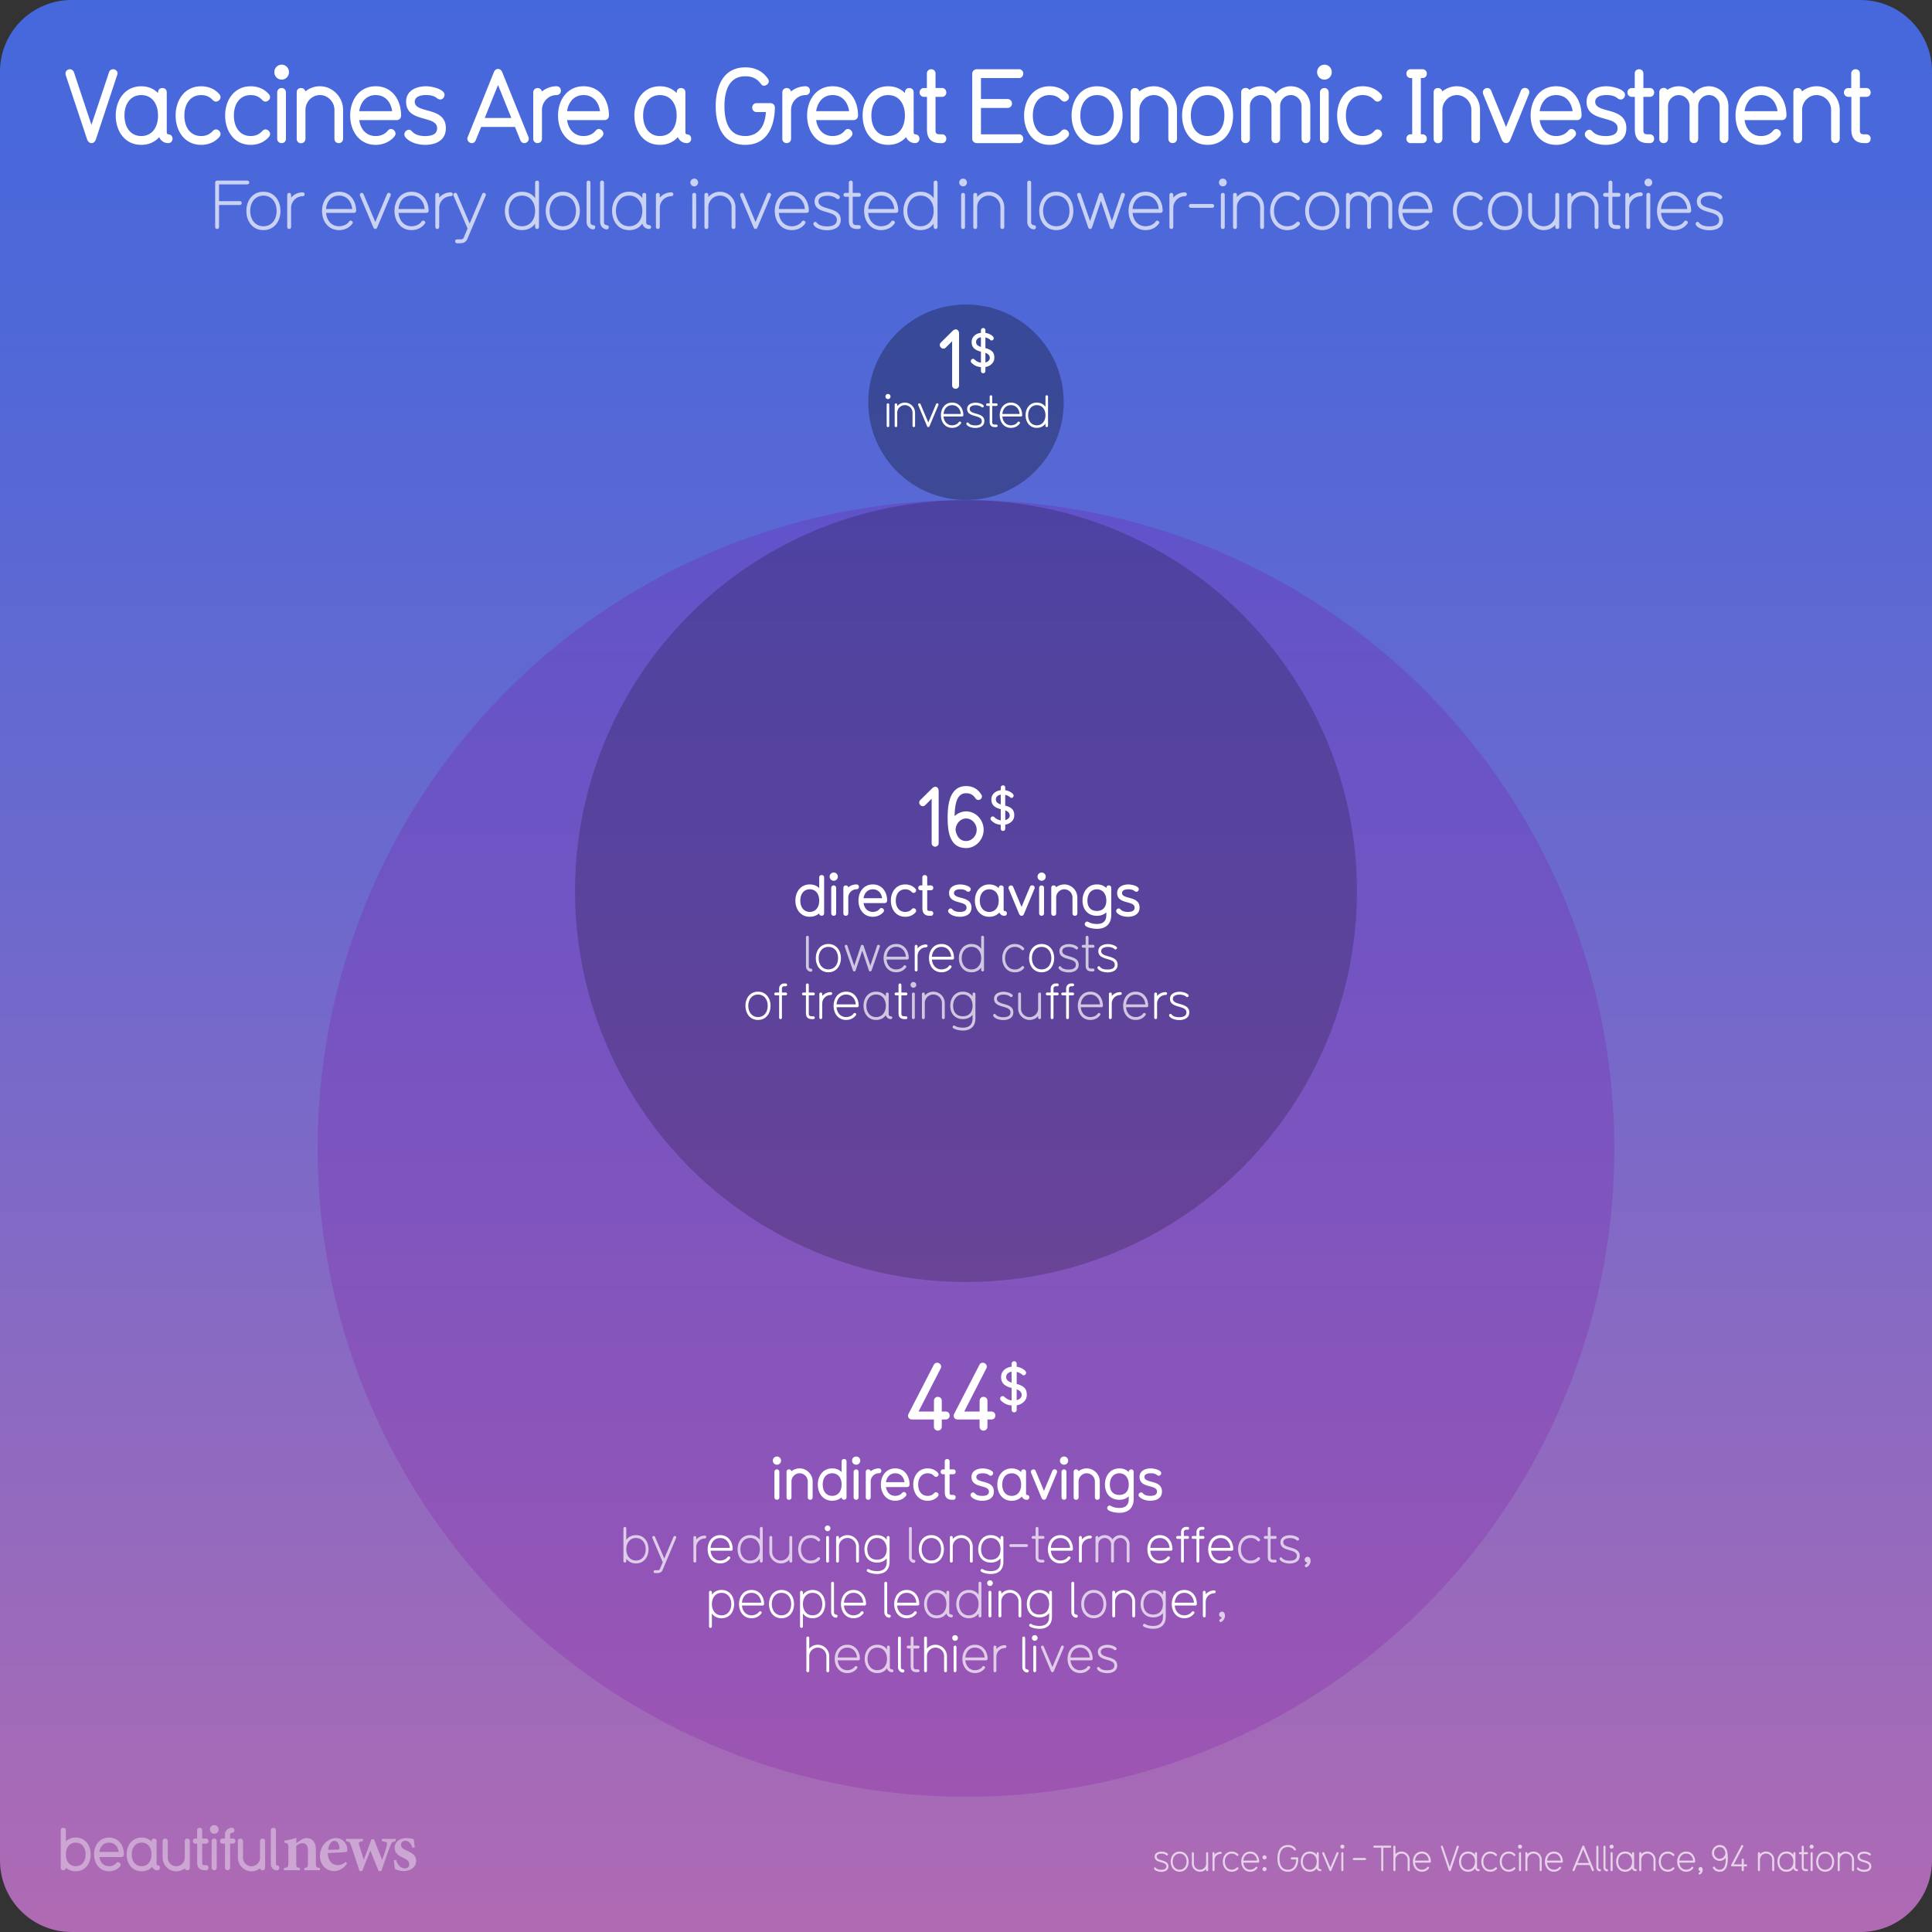 <svg xmlns="http://www.w3.org/2000/svg" xmlns:xlink="http://www.w3.org/1999/xlink" viewBox="0 0 1080 1080"><rect x="0" y="0" width="1080" height="1080" fill="#333333" stroke="none"/><style><![CDATA[.K{opacity:.7}]]></style><linearGradient id="A" gradientUnits="userSpaceOnUse" x1="540" y1="0" x2="540" y2="1080"><stop offset="0" stop-color="#4568dc"/><stop offset=".167" stop-color="#4f68d8"/><stop offset=".456" stop-color="#6c69cd"/><stop offset=".829" stop-color="#996abc"/><stop offset="1" stop-color="#b06ab3"/></linearGradient><path d="M1040 1080H40c-22.09 0-40-17.91-40-40V40C0 17.91 17.91 0 40 0h1000c22.09 0 40 17.91 40 40v1000c0 22.09-17.91 40-40 40z" fill="url(#A)"/><circle cx="540" cy="641.985" r="362.431" opacity=".2" fill="#7d00a2"/><circle cx="540" cy="498.108" r="218.554" opacity=".2"/><circle cx="540" cy="224.853" r="54.638" opacity=".3"/><g fill="#fff"><path d="M528.656 793.493h-2.192v4.057c0 1.403-1.172 2.184-2.2 2.184-1.07 0-2.2-.78-2.2-2.184v-4.057H509.9c-1.427 0-2.293-.884-2.293-2.08a2.14 2.14 0 0 1 .306-1.144l14.066-27.302c.407-.832 1.172-1.195 1.834-1.195 1.172 0 2.293.936 2.293 2.132 0 .364-.05.728-.306 1.144l-12.333 24.025h8.613v-5.93c0-1.508 1.07-2.288 2.14-2.288 1.12 0 2.242.73 2.242 2.236v5.98h2.192c1.427 0 2.2 1.04 2.2 2.236 0 1.144-.765 2.184-2.2 2.184zm25.53 0h-2.2v4.057c0 1.403-1.172 2.184-2.192 2.184-1.07 0-2.2-.78-2.2-2.184v-4.057h-12.18c-1.427 0-2.293-.884-2.293-2.08a2.14 2.14 0 0 1 .306-1.144l14.066-27.302c.408-.832 1.172-1.195 1.835-1.195 1.172 0 2.293.936 2.293 2.132 0 .364-.05.728-.306 1.144L539 789.073h8.613v-5.93c0-1.508 1.07-2.288 2.14-2.288 1.12 0 2.243.73 2.243 2.236v5.98h2.2c1.427 0 2.2 1.04 2.2 2.236 0 1.144-.765 2.184-2.2 2.184zm18.194-9.925c-1.06 1.05-2.4 1.73-4.055 2.03v2.456c0 .424-.134.772-.4 1.046s-.6.4-1.025.4c-.396 0-.728-.137-.995-.4s-.4-.622-.4-1.046v-2.396c-1.15-.102-2.2-.354-3.12-.758s-1.823-1-2.674-1.82c-.416-.363-.624-.777-.624-1.242 0-.364.138-.692.416-.985s.604-.44.98-.44c.336 0 .624.1.86.333.634.606 1.288 1.08 1.96 1.425a7.19 7.19 0 0 0 2.199.697v-7.003c-1.9-.444-3.357-1.146-4.368-2.107s-1.515-2.268-1.515-3.926c0-1.596.54-2.915 1.62-3.956s2.5-1.672 4.264-1.895v-1.576a1.4 1.4 0 0 1 .416-1.046c.277-.273.624-.4 1.04-.4.396 0 .723.136.98.4s.386.62.386 1.046v1.606c.93.142 1.792.395 2.585.758s1.456.8 2 1.334c.456.404.684.84.684 1.304a1.37 1.37 0 0 1-.401.97 1.28 1.28 0 0 1-.965.425.98.98 0 0 1-.684-.242c-.356-.364-.822-.697-1.396-1s-1.18-.525-1.812-.667v6.73c1.9.505 3.317 1.208 4.25 2.106s1.396 2.23 1.396 3.987a5.18 5.18 0 0 1-1.6 3.85zm-9.15-11.9c.524.496 1.282.905 2.273 1.23v-6.124c-.95.162-1.7.506-2.243 1.03s-.817 1.163-.817 1.9c0 .8.262 1.46.787 1.955zm7.116 9.96c.515-.505.772-1.1.772-1.788-.02-.77-.263-1.4-.728-1.926s-1.154-.944-2.065-1.288v6.094c.832-.223 1.505-.586 2.02-1.092z"/><use xlink:href="#C"/><path d="M452.9 838.38c-.704 0-1.344-.48-1.344-1.344v-8.896a4.62 4.62 0 0 0-4.576-4.575c-2.463 0-4.543 2.08-4.543 4.575v8.863c0 .896-.672 1.408-1.408 1.408-.672 0-1.344-.48-1.344-1.376v-14.303c0-.928.672-1.344 1.344-1.344.64 0 1.216.352 1.375 1.056a7.29 7.29 0 0 1 4.576-1.6c3.968 0 7.296 3.296 7.296 7.295v8.863c0 .896-.64 1.376-1.376 1.376zm18.944-.033c-.704 0-1.376-.447-1.376-1.344 0 0-1.888 1.92-5.28 1.92-5.15 0-8.03-4.224-8.03-9.055 0-4.8 2.88-9.023 8.03-9.023 2.24 0 4.032.768 5.28 2.08v-5.95c0-.928.672-1.376 1.376-1.376s1.376.448 1.376 1.344v20.063c0 .896-.672 1.344-1.376 1.344zm-6.656-14.782c-3.2 0-5.28 2.495-5.28 6.304 0 3.84 2.08 6.335 5.28 6.335 3.232 0 5.28-2.496 5.28-6.335 0-3.8-2.048-6.304-5.28-6.304z"/><use xlink:href="#C" x="44.286"/><path d="M491.267 823.564c-2.463 0-4.543 2.08-4.543 4.575v8.863c0 .896-.672 1.376-1.408 1.376-.672 0-1.344-.48-1.344-1.344v-14.27c0-.896.736-1.376 1.344-1.376.64 0 1.248.352 1.375 1.088a7.4 7.4 0 0 1 4.576-1.632c.928 0 1.408.64 1.408 1.376 0 .703-.48 1.344-1.408 1.344zm15.833 7.71h-11.84c.448 3.008 2.368 4.928 5.184 4.928 1.44 0 2.88-.512 3.808-1.664.288-.32.608-.512.992-.512.704 0 1.44.64 1.44 1.408 0 .384-.096.672-.768 1.344-1.44 1.408-3.424 2.144-5.472 2.144-5.15 0-8.03-4.256-8.03-9.055 0-4.768 2.88-9.023 8.03-9.023 5.216 0 8 4.256 8 9.023 0 .703-.512 1.407-1.344 1.407zm-6.656-7.7c-3.007 0-4.768 2.208-5.184 4.96h10.368c-.448-3.07-2.368-4.96-5.184-4.96zm23.84 12.925c-1.408 1.568-3.36 2.432-5.728 2.432-5.15 0-8.03-4.224-8.03-9.055 0-4.8 2.88-9.023 8.03-9.023 2.368 0 4.32.863 5.728 2.432.256.288.384.607.384.928 0 .704-.704 1.376-1.44 1.376-.288 0-.64-.128-.992-.448-.896-1-2.08-1.567-3.68-1.567-3.2 0-5.28 2.495-5.28 6.304 0 3.84 2.08 6.335 5.28 6.335 1.6 0 2.816-.607 3.68-1.567.288-.353.672-.48.992-.48.736 0 1.44.64 1.44 1.408 0 .288-.128.64-.384.928zm8.608 1.9h-.544c-3.04 0-4.2-1.6-4.2-4.224V824.11h-.96c-.768 0-1.376-.608-1.376-1.344 0-.77.608-1.376 1.344-1.376h.96v-4.448c0-.896.672-1.344 1.376-1.344s1.344.448 1.344 1.344v4.448h2.048c.896 0 1.344.735 1.344 1.344 0 .768-.512 1.376-1.344 1.376h-2.048v10.335c0 .896.32 1.216 1.216 1.216h.8c.832 0 1.375.608 1.375 1.344 0 .77-.512 1.376-1.344 1.376zm16.128.543c-1.76 0-4.704-.544-6.208-2.4-.192-.288-.288-.576-.288-.832 0-.8.768-1.44 1.44-1.44.384 0 .672.192.992.544.992 1.1 2.624 1.408 4.063 1.408 2.88 0 3.808-.992 3.808-2.432 0-4.096-9.76-1.568-9.76-8.16 0-3.488 3.264-4.768 6.304-4.768 1.728 0 5.792.863 5.792 2.655 0 .704-.576 1.44-1.344 1.44-.288 0-.736-.16-1.056-.416-.864-.736-2.112-.96-3.392-.96-2.656 0-3.584 1-3.584 2.048 0 3.808 9.792 1.344 9.792 8.16 0 3.775-3.168 5.15-6.56 5.15zm25-.543c-1.76 0-2.56-1.248-2.848-1.823-1.28 1.407-3.136 2.367-5.632 2.367-5.215 0-8.03-4.287-8.03-9.055s2.88-9.023 8.03-9.023c2.24 0 4.032.8 5.28 2.1v-.128c0-.352.128-1.44 1.344-1.44.672 0 1.408.352 1.408 1.344v12.35c0 .416.288.576.448.576.896 0 1.376.64 1.376 1.376 0 .672-.48 1.344-1.376 1.344zm-8.48-14.814c-3.2 0-5.28 2.495-5.28 6.304 0 3.84 2.08 6.335 5.28 6.335 3.232 0 5.28-2.496 5.28-6.335 0-3.8-2.048-6.304-5.28-6.304zm25.25-.3l-5.824 14.015c-.288.736-.768 1.088-1.375 1.088-.544 0-1.056-.352-1.376-1.088l-5.824-14.015c-.064-.224-.096-.384-.096-.576 0-.768.704-1.312 1.408-1.312.48 0 .96.256 1.216.832l4.672 11.2 4.67-11.2c.224-.608.8-.864 1.248-.864.736 0 1.408.512 1.408 1.312a1.59 1.59 0 0 1-.128.608z"/><use xlink:href="#C" x="160.5"/><path d="M613.402 838.38c-.704 0-1.344-.48-1.344-1.344v-8.896a4.62 4.62 0 0 0-4.576-4.575c-2.463 0-4.543 2.08-4.543 4.575v8.863c0 .896-.672 1.408-1.408 1.408-.672 0-1.344-.48-1.344-1.376v-14.303c0-.928.672-1.344 1.344-1.344.64 0 1.216.352 1.376 1.056 1.248-.992 2.815-1.6 4.575-1.6 3.968 0 7.296 3.296 7.296 7.295v8.863c0 .896-.64 1.376-1.376 1.376zm12.298 7.295c-1.95 0-6.783-.704-6.783-2.624 0-.736.672-1.44 1.376-1.44.736 0 .096.096 1.792.735.768.288 1.92.608 3.615.608 3.552 0 5.28-1.696 5.28-5.056v-1.44c-1.248 1.185-3.04 1.92-5.28 1.92-5.055 0-8.03-3.584-8.03-8.5 0-4.8 2.88-9.023 8.03-9.023 2.24 0 3.968.672 5.28 2.048v-.128c0-.896.735-1.376 1.376-1.376.672 0 1.376.48 1.376 1.376V837.9c0 5.087-3.04 7.775-8.032 7.775zm0-22.1c-3.2 0-5.28 2.495-5.28 6.304 0 3.647 1.92 5.8 5.28 5.8s5.28-2.144 5.28-5.8c0-3.8-2.048-6.304-5.28-6.304zm17.27 15.348c-1.76 0-4.703-.544-6.207-2.4-.192-.288-.288-.576-.288-.832 0-.8.768-1.44 1.44-1.44.384 0 .672.192.992.544.992 1.1 2.624 1.408 4.063 1.408 2.88 0 3.808-.992 3.808-2.432 0-4.096-9.76-1.568-9.76-8.16 0-3.488 3.264-4.768 6.304-4.768 1.728 0 5.8.863 5.8 2.655 0 .704-.576 1.44-1.344 1.44-.288 0-.735-.16-1.056-.416-.864-.736-2.112-.96-3.392-.96-2.656 0-3.584 1-3.584 2.048 0 3.808 9.8 1.344 9.8 8.16 0 3.775-3.168 5.15-6.56 5.15z"/><path d="M355.528 873.96c-2.436 0-4.256-1.008-5.432-2.66v1.4c0 .504-.42.784-.784.784-.392 0-.812-.28-.812-.784v-18.368c0-.504.42-.784.812-.784.364 0 .784.28.784.784v6.44c1.176-1.624 2.996-2.632 5.432-2.632 4.508 0 7.028 3.695 7.028 7.896 0 4.228-2.52 7.924-7.028 7.924zm0-14.224c-3.332 0-5.432 2.66-5.432 6.3s2.1 6.328 5.432 6.328 5.432-2.688 5.432-6.328-2.1-6.3-5.432-6.3zm22.427.001l-7.588 17.948c-.56 1.315-1.708 1.68-2.996 1.68h-1.232c-.504 0-.784-.42-.784-.812 0-.363.28-.783.784-.783h1.232c.616 0 1.26-.028 1.512-.673l1.596-3.808-5.796-13.552c-.056-.14-.056-.252-.056-.364 0-.448.392-.756.812-.756.252 0 .56.112.7.476l5.208 12.152 5.152-12.152c.14-.363.448-.476.728-.476.42 0 .784.308.784.756 0 .112 0 .224-.056.364zM394 860c-2.632 0-4.788 2.128-4.788 4.788v7.924c0 .504-.42.784-.784.784-.392 0-.812-.28-.812-.784v-13.3c0-.504.42-.784.812-.784.364 0 .784.28.784.784v1.147c1.26-1.372 2.912-2.155 4.788-2.155.504 0 .812.42.812.783 0 .393-.308.812-.812.812z" class="K"/><use xlink:href="#D" class="K"/><path d="M425.577 873.485c-.392 0-.812-.28-.812-.784v-1.4c-1.176 1.652-2.996 2.66-5.432 2.66-4.508 0-7.028-3.696-7.028-7.924 0-4.2 2.52-7.896 7.028-7.896 2.436 0 4.256 1.008 5.432 2.632v-6.44c0-.504.42-.784.812-.784.364 0 .784.28.784.784V872.7c0 .504-.42.784-.784.784zm-6.244-13.748c-3.304 0-5.432 2.66-5.432 6.3s2.128 6.328 5.432 6.328c3.332 0 5.432-2.688 5.432-6.328s-2.1-6.3-5.432-6.3zm22.737 13.748c-.392 0-.812-.28-.812-.784v-.896c-1.176 1.372-2.884 2.156-4.788 2.156-3.472 0-6.384-2.912-6.384-6.384V859.4c0-.504.42-.784.812-.784.364 0 .784.28.784.784v8.176a4.788 4.788 0 1 0 9.576 0V859.4c0-.504.42-.784.812-.784.364 0 .784.28.784.784v13.3c0 .504-.42.784-.784.784zm16.155-1.652c-1.232 1.372-2.94 2.128-5.012 2.128-4.508 0-7.028-3.696-7.028-7.924 0-4.2 2.52-7.896 7.028-7.896 2.072 0 3.78.756 5.012 2.128a.74.74 0 0 1 .224.531c0 .42-.392.84-.812.84-.196 0-.392-.084-.588-.28-.924-1.036-2.212-1.624-3.836-1.624-3.304 0-5.432 2.66-5.432 6.3s2.128 6.328 5.432 6.328c1.624 0 2.912-.616 3.836-1.624.196-.196.392-.28.588-.28.42 0 .812.364.812.813 0 .195-.056.363-.224.56z" class="K"/><use xlink:href="#E" class="K"/><use xlink:href="#F" class="K"/><use xlink:href="#G" class="K"/><path d="M510.892 873.653c-1.512 0-2.772-1.4-2.772-2.968v-16.353c0-.504.42-.784.812-.784.364 0 .784.28.784.784v16.353c0 1.792 1.988.756 1.988 2.016 0 .476-.336.952-.812.952z" class="K"/><use xlink:href="#H" class="K"/><use xlink:href="#F" x="63.615" class="K"/><use xlink:href="#G" x="63.613" class="K"/><path d="M573.807 864.777h-8.764c-.504 0-.812-.42-.812-.812a.81.81 0 0 1 .812-.784h8.764c.532 0 .812.42.812.784 0 .393-.28.813-.812.813zm9.268 8.708h-.868c-2.212 0-3.304-1.092-3.304-3.276v-9.996h-1.428c-.504 0-.784-.42-.784-.812 0-.364.28-.784.784-.784h1.428v-4.284c0-.504.42-.784.812-.784s.784.28.784.784v4.284h2.576c.504 0 .784.42.784.784 0 .392-.28.812-.784.812H580.5v9.996c0 1.372.392 1.68 1.708 1.68h.868c.504 0 .784.42.784.813 0 .364-.28.784-.784.784z" class="K"/><use xlink:href="#I" class="K"/><use xlink:href="#J" class="K"/><path d="M630.618 873.485c-.392 0-.784-.28-.784-.784v-9.408a3.6 3.6 0 0 0-3.556-3.556c-1.932 0-3.584 1.624-3.584 3.528v9.436c0 .504-.392.784-.784.784s-.812-.28-.812-.784v-9.408c0-1.932-1.624-3.556-3.528-3.556-1.96 0-3.584 1.624-3.584 3.528v9.436c0 .504-.42.784-.784.784-.392 0-.812-.28-.812-.784v-13.3c0-.504.42-.784.812-.784.364 0 .784.28.784.784v.168c.924-.896 2.185-1.428 3.557-1.428 1.792 0 3.388.896 4.367 2.38.924-1.43 2.52-2.38 4.34-2.38 2.912 0 5.18 2.296 5.18 5.124v9.436c0 .504-.42.784-.813.784z" class="K"/><use xlink:href="#K" class="K"/><use xlink:href="#L" class="K"/><use xlink:href="#L" x="8.624" class="K"/><use xlink:href="#K" x="33.993" class="K"/><path d="M704.144 871.833c-1.23 1.372-2.94 2.128-5.012 2.128-4.508 0-7.028-3.696-7.028-7.924 0-4.2 2.52-7.896 7.028-7.896 2.072 0 3.78.756 5.012 2.128a.74.74 0 0 1 .225.531c0 .42-.393.84-.812.84-.195 0-.392-.084-.588-.28-.924-1.036-2.212-1.624-3.836-1.624-3.304 0-5.432 2.66-5.432 6.3s2.128 6.328 5.432 6.328c1.624 0 2.912-.616 3.836-1.624.196-.196.393-.28.588-.28.42 0 .813.364.813.813 0 .195-.057.363-.225.56zm8.708 1.652h-.867c-2.213 0-3.305-1.092-3.305-3.276v-9.996h-1.428c-.504 0-.784-.42-.784-.812 0-.364.28-.784.784-.784h1.428v-4.284c0-.504.42-.784.813-.784s.784.28.784.784v4.284h2.575c.504 0 .784.42.784.784 0 .392-.28.812-.784.812h-2.575v9.996c0 1.372.392 1.68 1.708 1.68h.867c.504 0 .784.42.784.813 0 .364-.28.784-.784.784zm8.008.533c-1.68 0-4.5-.6-5.488-2.213-.112-.168-.112-.308-.112-.42a.86.86 0 0 1 .813-.84c.168 0 .447.14.615.393 1 1.23 2.8 1.483 4.173 1.483 2.716 0 4.088-.896 4.088-2.716 0-4.228-9.185-1.988-9.185-7.588 0-2.828 2.828-3.92 5.376-3.92 1.456 0 3.696.504 4.816 1.624.168.168.252.364.252.532 0 .42-.42.84-.868.84-.168 0-.364-.057-.532-.225-.868-.84-2.436-1.176-3.668-1.176-2.464 0-3.78.952-3.78 2.324 0 3.92 9.184 1.848 9.184 7.588 0 3.192-2.8 4.312-5.684 4.312zm9.744 1.96c-.1.084-.28.1-.42.1-.448 0-.756-.392-.756-.812 0-.784 1.204-.896 1.4-1.792a1.62 1.62 0 0 1-1.513-1.597c0-.95.784-1.624 1.624-1.624 1.372 0 1.68 1.4 1.68 2.27 0 1.372-.73 2.687-2.017 3.444z" class="K"/><use xlink:href="#M" class="K"/><use xlink:href="#D" x="17.531" y="30.645" class="K"/><use xlink:href="#H" x="-83.772" y="30.646" class="K"/><use xlink:href="#M" x="50.875" class="K"/><use xlink:href="#N" class="K"/><use xlink:href="#D" x="74.537" y="30.645" class="K"/><use xlink:href="#N" x="29.735" class="K"/><use xlink:href="#D" x="104.273" y="30.645" class="K"/><path d="M531.838 904.13h-.028c-.924 0-2.24-.504-2.772-2.185-1.176 1.652-2.996 2.66-5.432 2.66-4.564 0-7.028-3.752-7.028-7.924 0-4.228 2.52-7.896 7.028-7.896 2.436 0 4.256 1.008 5.432 2.632v-1.372c0-.448.364-.784.812-.784.392 0 .784.28.784.784v11.284c0 1.792 2.016.672 2.016 2.016a.77.77 0 0 1-.812.784zm-8.232-13.748c-3.304 0-5.432 2.66-5.432 6.3s2.128 6.328 5.432 6.328c3.332 0 5.432-2.688 5.432-6.328s-2.1-6.3-5.432-6.3zm24.22 13.748c-.392 0-.812-.28-.812-.784v-1.4c-1.176 1.652-2.996 2.66-5.432 2.66-4.508 0-7.028-3.696-7.028-7.924 0-4.2 2.52-7.896 7.028-7.896 2.436 0 4.256 1.008 5.432 2.632v-6.44c0-.504.42-.784.812-.784.364 0 .784.28.784.784v18.368c0 .504-.42.784-.784.784zm-6.244-13.748c-3.304 0-5.432 2.66-5.432 6.3S538.277 903 541.58 903c3.332 0 5.432-2.688 5.432-6.328s-2.1-6.3-5.432-6.3z" class="K"/><use xlink:href="#E" x="90.777" y="30.644" class="K"/><use xlink:href="#F" x="90.775" y="30.645" class="K"/><use xlink:href="#G" x="90.777" y="30.645" class="K"/><use xlink:href="#N" x="134.287" class="K"/><path d="M611.413 904.606c-4.51 0-7.028-3.696-7.028-7.924 0-4.2 2.52-7.896 7.028-7.896s7.027 3.695 7.027 7.896c0 4.228-2.52 7.924-7.027 7.924zm0-14.224c-3.305 0-5.433 2.66-5.433 6.3s2.128 6.328 5.433 6.328c3.332 0 5.432-2.688 5.432-6.328s-2.1-6.3-5.432-6.3z" class="K"/><use xlink:href="#F" x="154.391" y="30.645" class="K"/><path d="M644.648 910.515c-2.38 0-5.74-.896-5.74-1.904 0-.448.364-.896.813-.896.308 0 .952.476 1.483.672.73.252 1.876.532 3.444.532 3.584 0 5.432-1.765 5.432-5.208v-1.96c-1.23 1.483-2.995 2.38-5.432 2.38-4.424 0-7.028-3.137-7.028-7.448 0-4.2 2.52-7.896 7.028-7.896 2.437 0 4.256 1.008 5.432 2.632v-1.345c0-.504.42-.783.813-.783a.78.78 0 0 1 .784.783v13.637c0 4.45-2.66 6.804-7.028 6.804zm0-20.132c-3.304 0-5.432 2.66-5.432 6.3 0 3.612 1.987 5.852 5.432 5.852s5.432-2.24 5.432-5.852c0-3.64-2.1-6.3-5.432-6.3z" class="K"/><use xlink:href="#I" x="69.245" y="30.645" class="K"/><use xlink:href="#J" x="69.245" y="30.645" class="K"/><path d="M682.756 906.623c-.112.084-.28.11-.42.11-.448 0-.756-.392-.756-.812 0-.784 1.203-.896 1.4-1.792-.84-.057-1.512-.756-1.512-1.597 0-.95.784-1.624 1.624-1.624 1.372 0 1.68 1.4 1.68 2.27 0 1.372-.728 2.687-2.016 3.444z" class="K"/><use xlink:href="#O" class="K"/><path d="M479.9 928.14h-11.62c.252 3.192 2.324 5.516 5.376 5.516 1.512 0 3.304-.672 4.116-1.932.196-.308.42-.392.672-.392.42 0 .868.336.868.756 0 .252 0 .308-.532.924-1.288 1.512-3.164 2.24-5.124 2.24-4.508 0-7.028-3.696-7.028-7.924 0-4.2 2.52-7.896 7.028-7.896s7.028 3.724 7.028 7.896a.85.85 0 0 1-.784.812zm-6.244-7.112c-3.36 0-5.124 2.576-5.376 5.517h10.78c-.252-3.192-2.324-5.517-5.404-5.517zm24.974 13.748h-.028c-.924 0-2.24-.504-2.772-2.184-1.176 1.65-2.996 2.66-5.432 2.66-4.564 0-7.028-3.752-7.028-7.924 0-4.23 2.52-7.896 7.028-7.896 2.436 0 4.256 1.008 5.432 2.632v-1.372c0-.447.364-.784.812-.784.392 0 .784.28.784.784v11.284c0 1.792 2.016.672 2.016 2.016a.77.77 0 0 1-.812.784zm-8.232-13.748c-3.304 0-5.432 2.66-5.432 6.3s2.128 6.327 5.432 6.327c3.332 0 5.432-2.687 5.432-6.327s-2.1-6.3-5.432-6.3z" class="K"/><use xlink:href="#P" class="K"/><path d="M513.246 934.776h-.868c-2.212 0-3.304-1.092-3.304-3.275v-9.996h-1.428c-.504 0-.784-.42-.784-.812 0-.363.28-.784.784-.784h1.428v-4.283c0-.504.42-.784.812-.784s.784.28.784.784v4.283h2.576c.504 0 .784.42.784.784 0 .393-.28.813-.784.813h-2.576v9.996c0 1.372.392 1.68 1.708 1.68h.868c.504 0 .784.42.784.812 0 .364-.28.784-.784.784z" class="K"/><use xlink:href="#O" x="65.799" class="K"/><use xlink:href="#Q" class="K"/><path d="M551.27 928.14h-11.62c.252 3.192 2.324 5.516 5.376 5.516 1.512 0 3.304-.672 4.116-1.932.196-.308.42-.392.672-.392.42 0 .868.336.868.756 0 .252 0 .308-.532.924-1.288 1.512-3.164 2.24-5.124 2.24-4.508 0-7.028-3.696-7.028-7.924 0-4.2 2.52-7.896 7.028-7.896s7.028 3.724 7.028 7.896c0 .42-.392.812-.784.812zm-6.244-7.112c-3.36 0-5.124 2.576-5.376 5.517h10.78c-.252-3.192-2.324-5.517-5.404-5.517zm16.744.252c-2.632 0-4.788 2.128-4.788 4.788v7.924a.78.78 0 0 1-.784.784c-.392 0-.812-.28-.812-.784v-13.3c0-.504.42-.784.812-.784.364 0 .784.28.784.784v1.148c1.26-1.372 2.912-2.156 4.788-2.156.504 0 .812.42.812.784 0 .392-.308.812-.812.812z" class="K"/><use xlink:href="#P" x="69.495" class="K"/><use xlink:href="#Q" x="44.548" class="K"/><path d="M594.614 921l-5.516 13.132c-.168.364-.42.644-.784.644s-.644-.28-.812-.644l-5.516-13.104c-.056-.14-.056-.252-.056-.363 0-.448.392-.757.812-.757.252 0 .56.112.7.477l4.872 11.508 4.844-11.508c.168-.364.448-.504.728-.504.42 0 .812.308.812.756 0 .084 0 .224-.084.364zm15.426 7.14h-11.62c.252 3.192 2.324 5.516 5.376 5.516 1.512 0 3.304-.672 4.115-1.932.196-.308.42-.392.672-.392.42 0 .868.336.868.756 0 .252 0 .308-.53.924-1.288 1.512-3.164 2.24-5.124 2.24-4.5 0-7.03-3.696-7.03-7.924 0-4.2 2.52-7.896 7.03-7.896s7.027 3.724 7.027 7.896a.85.85 0 0 1-.784.812zm-6.243-7.112c-3.36 0-5.125 2.576-5.376 5.517h10.78c-.252-3.192-2.324-5.517-5.403-5.517zm15.036 14.282c-1.68 0-4.5-.588-5.488-2.212-.112-.168-.112-.308-.112-.42a.86.86 0 0 1 .813-.84c.168 0 .447.14.615.392 1 1.232 2.8 1.484 4.173 1.484 2.716 0 4.088-.896 4.088-2.716 0-4.23-9.185-1.988-9.185-7.6 0-2.827 2.828-3.92 5.376-3.92 1.456 0 3.696.504 4.816 1.624.168.168.252.364.252.532 0 .42-.42.84-.868.84a.74.74 0 0 1-.532-.224c-.868-.84-2.436-1.176-3.668-1.176-2.464 0-3.78.952-3.78 2.323 0 3.92 9.184 1.85 9.184 7.6 0 3.2-2.8 4.312-5.684 4.312z" class="K"/><path d="M534.138 217.34a1.89 1.89 0 0 1-1.894-1.932v-24.66l-3.606 3.588c-.405.414-.856.552-1.262.552-1.082 0-2.028-1.012-2.028-2.024 0-.506.18-.966.586-1.38l6.716-6.625c.54-.506 1.127-.736 1.668-.736 1.262 0 1.803 1.288 1.803 2.346v28.892c0 1.242-.946 1.978-1.983 1.978zm20.3-13.953c-.937.93-2.133 1.528-3.587 1.797v2.172c0 .375-.118.684-.355.925s-.54.362-.907.362a1.18 1.18 0 0 1-.88-.362c-.236-.242-.355-.55-.355-.925v-2.12c-1.016-.1-1.936-.312-2.76-.67s-1.612-.894-2.365-1.6c-.368-.322-.552-.688-.552-1.1a1.24 1.24 0 0 1 .368-.872c.245-.26.534-.4.867-.4.298 0 .552.098.762.295a7.37 7.37 0 0 0 1.734 1.26c.596.304 1.244.5 1.945.617v-6.195c-1.682-.393-2.97-1.014-3.863-1.864s-1.34-2.007-1.34-3.473c0-1.412.477-2.58 1.433-3.5s2.2-1.48 3.77-1.676v-1.395c0-.375.123-.684.368-.925a1.26 1.26 0 0 1 .92-.362 1.14 1.14 0 0 1 .867.362c.228.242.342.55.342.925v1.42c.823.125 1.585.35 2.287.67s1.288.715 1.76 1.18c.403.358.604.742.604 1.153a1.21 1.21 0 0 1-.355.858 1.13 1.13 0 0 1-.854.375c-.246 0-.447-.07-.604-.214-.315-.322-.728-.617-1.235-.885s-1.042-.465-1.603-.6v5.954c1.682.447 2.935 1.068 3.758 1.864s1.235 1.97 1.235 3.526c0 1.34-.47 2.477-1.406 3.406zm-8.095-10.526c.464.438 1.134.8 2 1.086v-5.417c-.84.144-1.502.447-1.984.912a2.26 2.26 0 0 0-.723 1.69c0 .715.232 1.292.696 1.73zm6.294 8.8c.456-.447.683-.975.683-1.583-.018-.68-.232-1.247-.644-1.703s-1.02-.835-1.827-1.14v5.4c.736-.197 1.33-.52 1.787-.965zm-56.252 21.417c-.8 0-1.425-.625-1.425-1.424a1.41 1.41 0 0 1 1.425-1.425c.8 0 1.424.625 1.424 1.425s-.625 1.424-1.424 1.424zm0 15.67c-.35 0-.725-.225-.725-.7v-11.872c0-.45.35-.7.725-.7.325 0 .7.225.7.7v11.872c0 .45-.325.7-.7.7zm14.448.002c-.35 0-.725-.25-.725-.7v-7.298c0-2.375-1.9-4.274-4.274-4.274-2.35 0-4.274 1.9-4.274 4.274v7.298c0 .45-.375.7-.7.7-.35 0-.725-.25-.725-.7v-11.872c0-.45.375-.7.725-.7.325 0 .7.25.7.7v.8c1.125-1.225 2.6-1.925 4.274-1.925a5.75 5.75 0 0 1 5.699 5.699v7.298c0 .45-.375.7-.7.7zm13.725-12.297l-4.924 11.722c-.15.325-.375.575-.7.575s-.575-.25-.725-.575l-4.924-11.697c-.05-.125-.05-.225-.05-.325 0-.4.35-.675.725-.675a.64.64 0 0 1 .625.425l4.35 10.272 4.324-10.272c.15-.325.4-.45.65-.45.375 0 .725.275.725.675a.6.6 0 0 1-.075.325zm13.274 6.373H527.45c.225 2.85 2.074 4.923 4.8 4.923 1.35 0 2.95-.6 3.674-1.724.175-.275.375-.35.6-.35.375 0 .775.3.775.675 0 .225 0 .275-.475.825-1.15 1.35-2.824 2-4.574 2-4.024 0-6.273-3.3-6.273-7.073 0-3.75 2.25-7.048 6.273-7.048s6.273 3.324 6.273 7.048a.76.76 0 0 1-.7.725zm-5.574-6.35c-3 0-4.574 2.3-4.8 4.924h9.623c-.225-2.85-2.075-4.924-4.824-4.924zm12.925 12.75c-1.5 0-4.024-.525-4.898-1.975-.1-.15-.1-.275-.1-.375 0-.4.35-.75.725-.75.15 0 .4.125.55.35.9 1.1 2.5 1.325 3.724 1.325 2.425 0 3.65-.8 3.65-2.424 0-3.774-8.198-1.775-8.198-6.773 0-2.524 2.524-3.5 4.8-3.5 1.3 0 3.3.45 4.3 1.45.15.15.225.325.225.475 0 .375-.375.75-.775.75a.66.66 0 0 1-.475-.2c-.775-.75-2.175-1.05-3.274-1.05-2.2 0-3.374.85-3.374 2.075 0 3.5 8.198 1.65 8.198 6.773 0 2.85-2.5 3.85-5.074 3.85zm11.775-.475h-.774c-1.975 0-2.95-.975-2.95-2.924v-8.923h-1.274c-.45 0-.7-.375-.7-.725 0-.325.25-.7.7-.7h1.274v-3.824c0-.45.375-.7.725-.7a.68.68 0 0 1 .7.7v3.824h2.3c.45 0 .7.375.7.7 0 .35-.25.725-.7.725h-2.3v8.923c0 1.225.35 1.5 1.525 1.5h.774c.45 0 .7.375.7.725 0 .325-.25.7-.7.7zm13.75-5.924h-10.373c.225 2.85 2.074 4.923 4.8 4.923 1.35 0 2.95-.6 3.674-1.724.175-.275.375-.35.6-.35.375 0 .775.3.775.675 0 .225 0 .275-.475.825-1.15 1.35-2.824 2-4.574 2-4.024 0-6.273-3.3-6.273-7.073 0-3.75 2.25-7.048 6.273-7.048s6.273 3.324 6.273 7.048a.76.76 0 0 1-.7.725zm-5.574-6.35c-3 0-4.574 2.3-4.8 4.924h9.623c-.225-2.85-2.075-4.924-4.824-4.924zm20.023 12.274c-.35 0-.725-.25-.725-.7v-1.25c-1.05 1.475-2.674 2.375-4.85 2.375-4.024 0-6.273-3.3-6.273-7.073 0-3.75 2.25-7.048 6.273-7.048 2.174 0 3.8.9 4.85 2.35v-5.75c0-.45.375-.7.725-.7.325 0 .7.25.7.7v16.396c0 .45-.375.7-.7.7zm-5.574-12.272c-2.95 0-4.85 2.375-4.85 5.624s1.9 5.648 4.85 5.648c2.974 0 4.85-2.4 4.85-5.648s-1.875-5.624-4.85-5.624zM522.7 473.3c-.955 0-1.9-.742-1.9-1.948V446.49l-3.636 3.618a1.74 1.74 0 0 1-1.273.557c-1.1 0-2.045-1.02-2.045-2.04 0-.5.182-.974.6-1.392l6.773-6.68c.545-.5 1.136-.742 1.682-.742 1.273 0 1.818 1.3 1.818 2.366v29.13c0 1.253-.955 1.995-2 1.995zm17.4.778c-9.6 0-10.364-9.973-10.364-17.302 0-8.674 1.864-17.35 10.364-17.35 3.818 0 6.545 1.716 8.4 4.64a1.84 1.84 0 0 1 .409 1.206c0 1.067-.955 1.902-2 1.902-.6 0-1.182-.278-1.637-.928-1.182-1.8-2.727-2.83-5.182-2.83-4.318 0-6.318 3.943-6.455 12.803 1.5-1.484 3.818-2.644 6.455-2.644 5.455 0 9.773 4.824 9.773 10.25s-4.318 10.25-9.773 10.25zm0-16.56c-3.137 0-5.773 2.783-5.955 6.4.6 3.618 2.455 6.216 5.955 6.216 3.136 0 5.864-2.876 5.864-6.3s-2.728-6.3-5.864-6.3zm25.457 1.676c-.945.938-2.15 1.54-3.618 1.812v2.2a1.28 1.28 0 0 1-.358.934 1.22 1.22 0 0 1-.914.364 1.19 1.19 0 0 1-.888-.364c-.24-.244-.358-.555-.358-.934v-2.136c-1.025-.1-1.953-.315-2.783-.676s-1.625-.9-2.385-1.623c-.37-.324-.557-.693-.557-1.108 0-.325.124-.618.37-.88s.54-.392.875-.392c.3 0 .557.1.77.297.565.54 1.148.965 1.75 1.27a6.47 6.47 0 0 0 1.96.622v-6.247c-1.696-.396-2.995-1.023-3.896-1.88s-1.352-2.023-1.352-3.502c0-1.424.48-2.6 1.444-3.53s2.23-1.492 3.803-1.7v-1.406c0-.378.124-.7.37-.933s.557-.365.927-.365a1.15 1.15 0 0 1 .875.365c.23.244.344.555.344.933v1.434a8.58 8.58 0 0 1 2.306.676c.707.325 1.3.72 1.776 1.2.406.36.6.748.6 1.163 0 .325-.12.613-.358.866a1.14 1.14 0 0 1-.861.378.87.87 0 0 1-.609-.216c-.318-.325-.733-.622-1.246-.893s-1.05-.468-1.617-.595v6.003c1.696.45 2.96 1.078 3.8 1.88s1.245 1.988 1.245 3.556c0 1.352-.473 2.497-1.417 3.435zm-8.163-10.614c.468.442 1.144.807 2.027 1.095v-5.463c-.848.145-1.515.45-2 .92a2.28 2.28 0 0 0-.729 1.704c0 .72.234 1.302.702 1.744zm6.347 8.883c.46-.45.7-.982.7-1.595-.018-.685-.234-1.258-.65-1.717s-1.03-.843-1.842-1.15v5.436c.742-.198 1.343-.523 1.802-.974zm-104.425 54.44c-.704 0-1.376-.447-1.376-1.344 0 0-1.888 1.92-5.28 1.92-5.15 0-8.03-4.224-8.03-9.056 0-4.8 2.88-9.023 8.03-9.023 2.24 0 4.032.77 5.28 2.08v-5.95c0-.928.672-1.376 1.376-1.376s1.376.448 1.376 1.344v20.063c0 .896-.672 1.344-1.376 1.344zm-6.656-14.782c-3.2 0-5.28 2.495-5.28 6.303 0 3.84 2.08 6.336 5.28 6.336 3.232 0 5.28-2.496 5.28-6.336 0-3.808-2.048-6.303-5.28-6.303z"/><use xlink:href="#R"/><path d="M478.74 497.12c-2.463 0-4.543 2.08-4.543 4.575v8.863c0 .896-.672 1.376-1.408 1.376-.672 0-1.344-.48-1.344-1.344v-14.27c0-.896.736-1.376 1.344-1.376.64 0 1.248.353 1.375 1.088a7.41 7.41 0 0 1 4.576-1.632c.928 0 1.408.64 1.408 1.376 0 .704-.48 1.345-1.408 1.345zm15.834 7.712h-11.84c.448 3.008 2.368 4.928 5.184 4.928 1.44 0 2.88-.512 3.808-1.664.288-.32.608-.512.992-.512.704 0 1.44.64 1.44 1.408 0 .384-.096.672-.768 1.344-1.44 1.407-3.424 2.144-5.472 2.144-5.15 0-8.03-4.256-8.03-9.056 0-4.768 2.88-9.023 8.03-9.023 5.216 0 8 4.256 8 9.023 0 .704-.512 1.408-1.344 1.408zm-6.656-7.7c-3.007 0-4.768 2.207-5.184 4.96h10.368c-.448-3.07-2.368-4.96-5.184-4.96zm23.84 12.925c-1.408 1.567-3.36 2.432-5.728 2.432-5.15 0-8.03-4.224-8.03-9.056 0-4.8 2.88-9.023 8.03-9.023 2.368 0 4.32.864 5.728 2.433.256.288.384.607.384.928 0 .704-.704 1.376-1.44 1.376-.288 0-.64-.128-.992-.448-.896-.992-2.08-1.567-3.68-1.567-3.2 0-5.28 2.495-5.28 6.303 0 3.84 2.08 6.336 5.28 6.336 1.6 0 2.816-.608 3.68-1.568.288-.352.672-.48.992-.48.736 0 1.44.64 1.44 1.408 0 .288-.128.64-.384.928zm8.608 1.888h-.544c-3.04 0-4.192-1.6-4.192-4.224v-10.047h-.96c-.768 0-1.376-.608-1.376-1.345 0-.768.608-1.376 1.344-1.376h.96v-4.447c0-.896.672-1.344 1.376-1.344s1.344.448 1.344 1.344v4.447h2.048c.896 0 1.344.736 1.344 1.345 0 .768-.512 1.376-1.344 1.376h-2.048V508c0 .896.32 1.216 1.216 1.216h.8c.832 0 1.375.607 1.375 1.344 0 .768-.512 1.376-1.344 1.376zm16.127.545c-1.76 0-4.704-.544-6.208-2.4-.192-.288-.288-.576-.288-.832 0-.8.768-1.44 1.44-1.44.384 0 .672.192.992.544.992 1.088 2.624 1.408 4.063 1.408 2.88 0 3.808-.992 3.808-2.432 0-4.096-9.76-1.568-9.76-8.16 0-3.488 3.264-4.77 6.304-4.77 1.728 0 5.8.864 5.8 2.656 0 .704-.576 1.44-1.344 1.44-.288 0-.736-.16-1.056-.416-.864-.735-2.112-.96-3.392-.96-2.656 0-3.584 1-3.584 2.048 0 3.808 9.8 1.344 9.8 8.16 0 3.775-3.168 5.15-6.56 5.15zm24.992-.545c-1.76 0-2.56-1.248-2.848-1.824-1.28 1.408-3.136 2.368-5.632 2.368-5.215 0-8.03-4.288-8.03-9.056s2.88-9.023 8.03-9.023c2.24 0 4.032.8 5.28 2.112v-.128c0-.353.128-1.44 1.344-1.44.672 0 1.408.353 1.408 1.345v12.35c0 .416.288.576.448.576.896 0 1.376.64 1.376 1.376 0 .672-.48 1.344-1.376 1.344zm-8.48-14.814c-3.2 0-5.28 2.495-5.28 6.303 0 3.84 2.08 6.336 5.28 6.336 3.232 0 5.28-2.496 5.28-6.336 0-3.808-2.048-6.303-5.28-6.303zm25.248-.288l-5.824 14.015c-.288.736-.768 1.088-1.375 1.088-.544 0-1.056-.352-1.376-1.088l-5.824-14.015a1.98 1.98 0 0 1-.096-.576c0-.77.704-1.312 1.408-1.312.48 0 .96.257 1.216.832l4.672 11.2 4.67-11.2c.224-.607.8-.863 1.248-.863.736 0 1.408.512 1.408 1.312 0 .16-.032.384-.128.608z"/><use xlink:href="#R" x="116.214"/><path d="M600.875 511.935c-.704 0-1.345-.48-1.345-1.344v-8.896a4.62 4.62 0 0 0-4.575-4.575c-2.463 0-4.543 2.08-4.543 4.575v8.863c0 .896-.672 1.408-1.408 1.408-.672 0-1.344-.48-1.344-1.376v-14.3c0-.93.672-1.345 1.344-1.345.64 0 1.216.353 1.375 1.057a7.29 7.29 0 0 1 4.576-1.601 7.36 7.36 0 0 1 7.296 7.296v8.863c0 .897-.64 1.376-1.376 1.376zm12.288 7.295c-1.952 0-6.783-.704-6.783-2.624 0-.736.672-1.44 1.375-1.44.736 0 .097.097 1.792.736.77.288 1.92.607 3.616.607 3.552 0 5.28-1.695 5.28-5.055v-1.44c-1.248 1.184-3.04 1.92-5.28 1.92-5.056 0-8.03-3.584-8.03-8.512 0-4.8 2.88-9.023 8.03-9.023 2.24 0 3.968.673 5.28 2.048v-.128c0-.896.736-1.376 1.376-1.376.672 0 1.376.48 1.376 1.376v15.136c0 5.087-3.04 7.776-8.03 7.776zm0-22.1c-3.2 0-5.28 2.495-5.28 6.303 0 3.648 1.92 5.792 5.28 5.792s5.28-2.144 5.28-5.792c0-3.808-2.048-6.303-5.28-6.303zm17.28 15.36c-1.76 0-4.704-.544-6.208-2.4-.192-.288-.288-.576-.288-.832 0-.8.768-1.44 1.44-1.44.384 0 .672.192 1 .544.992 1.088 2.624 1.408 4.064 1.408 2.88 0 3.808-.992 3.808-2.432 0-4.096-9.76-1.568-9.76-8.16 0-3.488 3.264-4.77 6.304-4.77 1.728 0 5.792.864 5.792 2.656 0 .704-.576 1.44-1.345 1.44-.288 0-.735-.16-1.056-.416-.864-.735-2.1-.96-3.392-.96-2.656 0-3.584 1-3.584 2.048 0 3.808 9.8 1.344 9.8 8.16 0 3.775-3.167 5.15-6.56 5.15z"/><path d="M453.317 543.21c-1.512 0-2.772-1.4-2.772-2.968V523.89c0-.504.42-.783.812-.783a.78.78 0 0 1 .784.783v16.353c0 1.792 1.988.756 1.988 2.016 0 .477-.336.952-.812.952z" class="K"/><use xlink:href="#S" class="K"/><path d="M491.844 529.2l-4.564 13.16c-.196.532-.448.672-.812.672-.476 0-.616-.168-.784-.672l-3.668-10.92-3.668 10.92c-.196.532-.448.672-.812.672s-.644-.224-.784-.672l-4.536-13.16a1.19 1.19 0 0 1-.056-.308c0-.448.448-.73.812-.73.28 0 .616.14.728.532l3.836 11.088 3.668-10.948c.168-.53.336-.672.812-.672.336 0 .616.112.784.672l3.724 10.948 3.78-11.088c.14-.392.42-.532.728-.532.42 0 .868.28.868.756a.82.82 0 0 1-.056.28zm15.372 7.195h-11.62c.252 3.2 2.324 5.516 5.376 5.516 1.512 0 3.304-.672 4.116-1.932.196-.3.42-.393.672-.393.42 0 .868.336.868.757 0 .252 0 .308-.532.924-1.288 1.512-3.164 2.24-5.124 2.24-4.508 0-7.028-3.695-7.028-7.924 0-4.2 2.52-7.896 7.028-7.896S508 531.42 508 535.593c0 .42-.392.813-.784.813zm-6.244-7.112c-3.36 0-5.124 2.576-5.376 5.516h10.78c-.252-3.2-2.324-5.516-5.404-5.516z" class="K"/><use xlink:href="#T" class="K"/><use xlink:href="#U" class="K"/><path d="M549.293 543.04c-.392 0-.812-.28-.812-.784v-1.4c-1.176 1.65-2.996 2.66-5.432 2.66-4.508 0-7.028-3.695-7.028-7.924 0-4.2 2.52-7.896 7.028-7.896 2.436 0 4.256 1.008 5.432 2.632v-6.44c0-.504.42-.783.812-.783a.78.78 0 0 1 .784.783v18.368c0 .504-.42.784-.784.784zm-6.244-13.748c-3.304 0-5.432 2.66-5.432 6.3s2.128 6.328 5.432 6.328c3.332 0 5.432-2.687 5.432-6.328s-2.1-6.3-5.432-6.3zM572.3 541.4c-1.232 1.372-2.94 2.128-5.012 2.128-4.508 0-7.028-3.695-7.028-7.924 0-4.2 2.52-7.896 7.028-7.896 2.072 0 3.78.756 5.012 2.128a.74.74 0 0 1 .224.532c0 .42-.392.84-.812.84-.196 0-.392-.084-.588-.28-.924-1.036-2.212-1.624-3.836-1.624-3.304 0-5.432 2.66-5.432 6.3s2.128 6.328 5.432 6.328c1.624 0 2.912-.616 3.836-1.624.196-.196.392-.28.588-.28.42 0 .812.364.812.813 0 .196-.056.364-.224.56z" class="K"/><use xlink:href="#S" x="119.217" class="K"/><path d="M597.313 543.573c-1.68 0-4.508-.588-5.488-2.212-.112-.168-.112-.3-.112-.42a.86.86 0 0 1 .812-.841c.168 0 .448.14.616.393 1.008 1.23 2.8 1.483 4.172 1.483 2.715 0 4.087-.896 4.087-2.716 0-4.228-9.184-1.987-9.184-7.588 0-2.828 2.828-3.92 5.376-3.92 1.456 0 3.695.504 4.815 1.624.168.168.252.364.252.532 0 .42-.42.84-.867.84a.74.74 0 0 1-.532-.224c-.868-.84-2.436-1.177-3.668-1.177-2.464 0-3.78.952-3.78 2.324 0 3.92 9.183 1.85 9.183 7.588 0 3.192-2.8 4.312-5.683 4.312zm13.747-.533h-.868c-2.212 0-3.305-1.092-3.305-3.276v-9.995h-1.428c-.504 0-.783-.42-.783-.812a.78.78 0 0 1 .783-.784h1.428v-4.284c0-.504.42-.783.813-.783s.784.28.784.783v4.284h2.576a.78.78 0 0 1 .783.784c0 .392-.28.813-.783.813h-2.576v9.995c0 1.372.392 1.68 1.708 1.68h.868c.504 0 .783.42.783.812a.78.78 0 0 1-.783.784z" class="K"/><use xlink:href="#V" class="K"/><use xlink:href="#S" x="-39.336" y="26.646" class="K"/><use xlink:href="#W" class="K"/><use xlink:href="#X" class="K"/><use xlink:href="#T" x="-53.309" y="26.645" class="K"/><use xlink:href="#U" x="-53.31" y="26.647" class="K"/><path d="M497.973 569.688h-.028c-.924 0-2.24-.504-2.772-2.184-1.176 1.65-2.996 2.66-5.432 2.66-4.564 0-7.028-3.752-7.028-7.924 0-4.228 2.52-7.896 7.028-7.896 2.436 0 4.256 1.008 5.432 2.632v-1.372c0-.448.364-.784.812-.784.392 0 .784.28.784.784v11.284c0 1.792 2.016.672 2.016 2.016a.77.77 0 0 1-.812.784zm-8.232-13.748c-3.304 0-5.432 2.66-5.432 6.3s2.128 6.328 5.432 6.328c3.332 0 5.432-2.687 5.432-6.328s-2.1-6.3-5.432-6.3z" class="K"/><use xlink:href="#X" x="51.766" class="K"/><path d="M510.6 552.132c-.896 0-1.596-.7-1.596-1.597s.7-1.596 1.596-1.596 1.596.7 1.596 1.596-.7 1.597-1.596 1.597zm0 17.556c-.392 0-.812-.252-.812-.784v-13.3c0-.504.392-.784.812-.784.364 0 .784.252.784.784v13.3c0 .504-.364.784-.784.784zm16.744 0c-.392 0-.812-.28-.812-.784v-8.176a4.77 4.77 0 0 0-4.788-4.788c-2.632 0-4.788 2.128-4.788 4.788v8.176c0 .504-.42.784-.784.784-.392 0-.812-.28-.812-.784v-13.3c0-.504.42-.784.812-.784.364 0 .784.28.784.784v.896c1.26-1.372 2.912-2.156 4.788-2.156a6.44 6.44 0 0 1 6.384 6.384v8.176c0 .504-.42.784-.784.784zm10.893 6.382c-2.38 0-5.74-.896-5.74-1.903 0-.448.364-.896.812-.896.308 0 .952.476 1.484.672.728.252 1.876.532 3.444.532 3.584 0 5.432-1.764 5.432-5.208v-1.96c-1.232 1.483-2.996 2.38-5.432 2.38-4.424 0-7.028-3.136-7.028-7.448 0-4.2 2.52-7.896 7.028-7.896 2.436 0 4.256 1.008 5.432 2.632v-1.344c0-.504.42-.784.812-.784.364 0 .784.28.784.784v13.636c0 4.452-2.66 6.804-7.028 6.804zm0-20.132c-3.304 0-5.432 2.66-5.432 6.3 0 3.612 1.988 5.853 5.432 5.853s5.432-2.24 5.432-5.853c0-3.64-2.1-6.3-5.432-6.3zm22.54 14.282c-1.68 0-4.508-.588-5.488-2.212-.112-.168-.112-.3-.112-.42a.86.86 0 0 1 .812-.841c.168 0 .448.14.616.393 1.008 1.23 2.8 1.483 4.172 1.483 2.716 0 4.088-.896 4.088-2.716 0-4.228-9.184-1.987-9.184-7.588 0-2.828 2.828-3.92 5.376-3.92 1.456 0 3.696.504 4.816 1.624.168.168.252.364.252.532 0 .42-.42.84-.868.84a.74.74 0 0 1-.532-.224c-.868-.84-2.436-1.177-3.668-1.177-2.464 0-3.78.952-3.78 2.324 0 3.92 9.184 1.85 9.184 7.588 0 3.192-2.8 4.312-5.684 4.312zm20.356-.532c-.392 0-.812-.28-.812-.784v-.896c-1.176 1.372-2.884 2.155-4.788 2.155-3.472 0-6.384-2.9-6.384-6.384v-8.176c0-.504.42-.784.812-.784.364 0 .784.28.784.784v8.176a4.788 4.788 0 1 0 9.576 0v-8.176c0-.504.42-.784.812-.784.364 0 .784.28.784.784v13.3c0 .504-.42.784-.784.784z" class="K"/><use xlink:href="#W" x="151.808" class="K"/><use xlink:href="#W" x="160.433" class="K"/><path d="M615.766 563.052h-11.62c.252 3.19 2.323 5.516 5.375 5.516 1.513 0 3.305-.672 4.116-1.932.196-.31.42-.393.672-.393.42 0 .868.336.868.757 0 .252 0 .308-.532.924-1.288 1.512-3.164 2.24-5.124 2.24-4.508 0-7.027-3.695-7.027-7.924 0-4.2 2.52-7.896 7.027-7.896s7.028 3.724 7.028 7.896c0 .42-.392.813-.784.813zm-6.244-7.112c-3.36 0-5.123 2.576-5.375 5.516h10.78c-.252-3.19-2.324-5.516-5.404-5.516z" class="K"/><use xlink:href="#Y" class="K"/><path d="M641.1 563.052h-11.62c.252 3.19 2.324 5.516 5.376 5.516 1.513 0 3.305-.672 4.116-1.932.196-.31.42-.393.672-.393.42 0 .868.336.868.757 0 .252 0 .308-.532.924-1.288 1.512-3.164 2.24-5.124 2.24-4.508 0-7.027-3.695-7.027-7.924 0-4.2 2.52-7.896 7.027-7.896s7.028 3.724 7.028 7.896c0 .42-.392.813-.784.813zm-6.244-7.112c-3.36 0-5.124 2.576-5.376 5.516h10.78c-.252-3.19-2.324-5.516-5.404-5.516z" class="K"/><use xlink:href="#Y" x="25.334" class="K"/><use xlink:href="#V" x="40.065" y="26.647" class="K"/></g><g opacity=".4" fill="#fff"><path d="M42.328 1046.045c-3.568 0-5.47-1.97-5.503-2.002 0 .935-.7 1.4-1.468 1.4-.7 0-1.4-.467-1.4-1.4v-20.88a1.35 1.35 0 0 1 1.401-1.434c.767 0 1.468.467 1.468 1.4v6.238c1.334-1.368 3.168-2.17 5.503-2.17 5.37 0 8.373 4.403 8.373 9.406 0 5.037-3.002 9.44-8.373 9.44zm0-16c-3.335 0-5.503 2.602-5.503 6.57 0 4.003 2.168 6.604 5.503 6.604s5.504-2.602 5.504-6.604c0-3.97-2.168-6.57-5.504-6.57zm25.555 8.037h-12.34c.467 3.136 2.468 5.137 5.403 5.137 1.5 0 3.002-.533 3.97-1.734.3-.333.634-.533 1.034-.533.734 0 1.5.667 1.5 1.468 0 .4-.1.7-.8 1.4-1.5 1.468-3.57 2.235-5.704 2.235-5.37 0-8.372-4.437-8.372-9.44 0-4.97 3.002-9.406 8.372-9.406 5.437 0 8.34 4.437 8.34 9.406 0 .734-.534 1.468-1.4 1.468zm-6.937-8.038c-3.136 0-4.97 2.3-5.403 5.17H66.35c-.467-3.202-2.468-5.17-5.403-5.17zM88 1045.478c-1.834 0-2.668-1.3-2.97-1.9-1.334 1.468-3.27 2.47-5.87 2.47-5.437 0-8.372-4.47-8.372-9.44s3.002-9.406 8.372-9.406c2.335 0 4.203.834 5.504 2.202v-.134c0-.367.133-1.5 1.4-1.5.7 0 1.468.367 1.468 1.4v12.875c0 .434.3.6.467.6.935 0 1.435.667 1.435 1.434a1.37 1.37 0 0 1-1.435 1.401zm-8.84-15.443c-3.336 0-5.504 2.602-5.504 6.57 0 4.003 2.168 6.604 5.504 6.604 3.37 0 5.504-2.602 5.504-6.604 0-3.97-2.135-6.57-5.504-6.57z"/><use xlink:href="#Z"/><path d="M115.158 1045.478h-.567c-3.17 0-4.37-1.668-4.37-4.403V1030.6h-1c-.8 0-1.435-.634-1.435-1.4 0-.8.634-1.435 1.4-1.435h1v-4.637c0-.934.7-1.4 1.435-1.4s1.4.467 1.4 1.4v4.637h2.135c.934 0 1.4.768 1.4 1.4 0 .8-.533 1.434-1.4 1.434h-2.135v10.774c0 .934.333 1.268 1.268 1.268h.833c.868 0 1.435.634 1.435 1.4 0 .8-.533 1.435-1.4 1.435zm4.604-20.415a2.402 2.402 0 1 1 0-4.803 2.402 2.402 0 1 1 0 4.803zm0 20.414c-.733 0-1.467-.5-1.467-1.4V1029.2c0-.935.733-1.435 1.467-1.435a1.37 1.37 0 0 1 1.401 1.435v14.876c0 .935-.7 1.4-1.4 1.4zm10.376-14.877h-1.5v13.442c0 .935-.7 1.4-1.468 1.4-.7 0-1.4-.467-1.4-1.4V1030.6h-1.37c-.9 0-1.4-.667-1.4-1.4 0-.768.5-1.435 1.4-1.435h1.367v-2.27c0-2.135 1.77-3.77 3.836-3.77.968 0 1.468.667 1.468 1.434 0 .7-.5 1.4-1.468 1.4-.566 0-.967.434-.967.9v2.302h1.5c.967 0 1.468.667 1.468 1.435 0 .733-.5 1.4-1.468 1.4z"/><use xlink:href="#Z" x="42.068"/><path d="M154.725 1045.544c-1.802 0-3.336-1.534-3.336-3.402v-18.98c0-.967.7-1.434 1.435-1.434s1.435.467 1.435 1.4v19.013c0 .4.3.567.467.567.934 0 1.435.667 1.435 1.435 0 .733-.5 1.4-1.435 1.4zm15.37-.066v-1.264c1.886-.237 2.046-.437 2.046-3.157v-6.7c0-2.8-1.248-4.017-3.064-4.017-1.237 0-2.345.6-3.47 1.493v9.476c0 2.527.187 2.658 2.06 2.896v1.264h-8.968v-1.264c2.254-.33 2.5-.4 2.5-3v-8.2c0-2.446-.303-2.565-2.185-2.922v-1.184c2.173-.292 4.63-.807 6.653-1.533l-.052 2.95 2.6-1.745c1.16-.713 2-1.086 3.16-1.086 3.194 0 5.2 2.338 5.2 6.3v7.5c0 2.54.237 2.657 2.277 2.92v1.264h-8.74zm23.9-3.703c-2.458 3.427-5.488 4.178-7.014 4.178-5.142 0-8.124-3.936-8.124-8.594 0-2.745 1.183-5.396 2.832-7.062 1.74-1.8 3.945-2.814 6.082-2.814 3.73 0 6.396 3.126 6.37 6.347-.014.715-.08 1.277-.612 1.4-.767.184-6.17.5-10.318.647.062 4.587 2.717 6.74 5.556 6.74 1.572 0 3.104-.597 4.543-1.866l.686 1.014zm-7.07-12.7c-1.667 0-3.167 1.807-3.516 4.963l5.486-.118c.6-.026.848-.146.848-.792.04-2.022-1.037-4.053-2.818-4.053zm34.284.145c-1.943.343-2.248.624-3.105 2.765-1.33 3.462-3.102 8.53-4.934 13.94h-1.512l-4.65-11.46-4.55 11.46h-1.472l-4.685-14.192c-.687-1.985-.94-2.274-2.855-2.512v-1.25h9.397v1.25c-2.325.345-2.535.672-2.058 2.133l2.52 8.214c1.507-3.68 2.988-7.62 4.327-11.424h1.456c1.4 3.76 2.986 7.702 4.573 11.568.742-2.107 2.062-5.964 2.557-8.108.412-1.674-.008-2.078-2.753-2.383v-1.25h7.742v1.25zm9.4 3.746c-.92-2.606-2.155-3.984-4.2-3.984-1.206 0-2.225.86-2.225 2.266 0 1.497 1.046 2.264 3.16 3.216 3.278 1.496 5.3 2.787 5.3 5.736 0 3.85-3.6 5.764-6.945 5.764-2.06 0-4.088-.737-4.92-1.16l-.662-4.892 1.252-.224c.8 2.5 2.33 4.75 4.976 4.75 1.505 0 2.438-.952 2.438-2.28 0-1.423-.76-2.333-3.092-3.467-2.67-1.295-5.107-2.64-5.107-5.775 0-3.046 2.533-5.42 6.565-5.42 1.818 0 3.242.396 4.112.567l.62 4.577-1.25.328z"/></g><g fill="#fff" class="K"><use xlink:href="#a"/><use xlink:href="#b"/><path d="M674.807 1045.98c-.28 0-.58-.2-.58-.56v-.64c-.84.98-2.06 1.54-3.42 1.54-2.48 0-4.56-2.08-4.56-4.56v-5.842c0-.36.3-.56.58-.56.26 0 .56.2.56.56v5.842c0 1.9 1.52 3.42 3.42 3.42s3.42-1.52 3.42-3.42v-5.842c0-.36.3-.56.58-.56.26 0 .56.2.56.56v9.502c0 .36-.3.56-.56.56zm7.56-9.644a3.42 3.42 0 0 0-3.421 3.42v5.662c0 .36-.3.56-.56.56-.28 0-.58-.2-.58-.56v-9.502c0-.36.3-.56.58-.56.26 0 .56.2.56.56v.82c.9-.98 2.08-1.54 3.42-1.54.36 0 .58.3.58.56a.58.58 0 0 1-.58.58z"/><use xlink:href="#c"/><use xlink:href="#d"/><path d="M706.906 1039.416c-.64 0-1.16-.5-1.16-1.14s.52-1.14 1.16-1.14c.62 0 1.12.5 1.12 1.14s-.5 1.14-1.12 1.14zm0 6.563c-.64 0-1.16-.5-1.16-1.14s.52-1.14 1.16-1.14c.62 0 1.12.5 1.12 1.14s-.5 1.14-1.12 1.14zm13.022.34c-4.4 0-5.82-3.7-5.82-7.46 0-3.742 1.42-7.482 5.82-7.482 1.8 0 3.38.64 4.44 2.18.1.102.12.2.12.32 0 .32-.3.56-.62.56-.28 0-.44-.24-.66-.52-.7-.9-1.76-1.4-3.28-1.4-3.02 0-4.682 2.32-4.682 6.342 0 3.04.96 6.32 4.682 6.32 3.16 0 4.54-2.42 4.68-5.74h-2.44a.57.57 0 0 1-.6-.58c0-.28.2-.58.56-.58h3.04c.34 0 .58.238.58.58 0 3.9-1.54 7.46-5.82 7.46z"/><use xlink:href="#e"/><path d="M748.207 1036.137l-3.94 9.38c-.12.26-.3.46-.56.46s-.46-.2-.58-.46l-3.94-9.36c-.04-.1-.04-.18-.04-.26 0-.32.28-.54.58-.54.18 0 .4.08.5.34l3.48 8.223 3.46-8.223c.12-.26.32-.36.52-.36.3 0 .58.22.58.54 0 .06 0 .16-.06.262z"/><use xlink:href="#f"/><path d="M763.067 1039.756h-6.262a.58.58 0 0 1-.58-.58c0-.26.22-.56.58-.56h6.262a.56.56 0 0 1 .58.559c0 .28-.2.58-.58.58zm14.08-6.9h-3.88v12.563c0 .36-.28.56-.58.56-.26 0-.56-.18-.56-.56v-12.562h-3.88a.55.55 0 0 1-.58-.561.55.55 0 0 1 .58-.561h8.9c.36 0 .56.28.56.56s-.2.56-.56.56zm10.32 13.125c-.28 0-.58-.2-.58-.56v-5.842c0-1.9-1.52-3.42-3.42-3.42a3.42 3.42 0 0 0-3.421 3.42v5.842c0 .36-.3.56-.56.56-.28 0-.58-.2-.58-.56v-13.123c0-.36.3-.56.58-.56.26 0 .56.2.56.56v4.262c.84-.98 2.06-1.54 3.42-1.54a4.6 4.6 0 0 1 4.561 4.561v5.842c0 .36-.3.56-.56.56z"/><use xlink:href="#d" x="95.977"/><path d="M815.447 1032.475l-4.44 13.123c-.1.26-.32.38-.52.38-.26 0-.46-.14-.56-.38l-4.44-13.123a.86.86 0 0 1-.04-.219c0-.32.32-.52.58-.52a.52.52 0 0 1 .521.381l3.9 11.52 3.92-11.52c.1-.28.32-.38.54-.38.3 0 .58.2.58.52a.82.82 0 0 1-.04.219z"/><use xlink:href="#e" x="88.476"/><use xlink:href="#c" x="144.515"/><use xlink:href="#c" x="154.815"/><use xlink:href="#f" x="99.314"/><use xlink:href="#g"/><use xlink:href="#d" x="169.774"/><path d="M890.444 1045.98c-.2 0-.42-.12-.52-.34l-1.28-3.082h-7.2l-1.28 3.082a.56.56 0 0 1-.501.34c-.3 0-.58-.22-.58-.54 0-.1 0-.16.04-.26l5.4-13.104c.1-.238.34-.38.58-.38.2 0 .38.12.48.38l5.4 13.104a.59.59 0 0 1 .04.26c0 .32-.28.54-.58.54zm-5.4-12.184l-3.14 7.623h6.3l-3.16-7.623z"/><use xlink:href="#h"/><use xlink:href="#h" x="3.98"/><use xlink:href="#f" x="150.514"/><use xlink:href="#e" x="176.296"/><use xlink:href="#g" x="63.639"/><use xlink:href="#c" x="243.714"/><use xlink:href="#d" x="243.714"/><path d="M950.38 1047.758c-.08.06-.2.08-.3.08-.32 0-.54-.28-.54-.58 0-.56.86-.64 1-1.28-.6-.04-1.08-.54-1.08-1.14a1.16 1.16 0 0 1 1.16-1.16c.98 0 1.2 1 1.2 1.62 0 .98-.52 1.92-1.44 2.46zm10.922-1.44c-1.68 0-2.88-.72-3.7-1.98-.1-.12-.12-.22-.12-.34 0-.3.3-.56.6-.56.16 0 .32.08.46.26.64.94 1.48 1.48 2.76 1.48 2.52 0 3.42-2.4 3.42-6.32v-.342c-.84 1.08-2.12 1.72-3.42 1.72-2.4 0-4.3-2.08-4.3-4.42 0-2.36 1.9-4.44 4.3-4.44 4.182 0 4.562 4.3 4.562 7.46 0 3.742-.8 7.482-4.562 7.482zm0-13.803c-1.72 0-3.14 1.52-3.14 3.3 0 1.76 1.42 3.28 3.14 3.28 1.56 0 3.2-1.38 3.2-3.4-.36-1.7-1.16-3.18-3.2-3.18zm14.78 10.803h-1.3v2.1c0 .36-.3.56-.58.56-.26 0-.56-.2-.56-.56v-2.1h-5.38c-.4 0-.6-.22-.6-.502a.66.66 0 0 1 .101-.359l5.64-10.762c.12-.22.32-.32.52-.32.28 0 .58.24.58.56 0 .08-.02.18-.08.3l-5.2 9.943h4.42v-2.582c0-.398.3-.6.56-.6.28 0 .58.2.58.58v2.602h1.3c.36 0 .56.28.56.56s-.2.58-.56.58z"/><use xlink:href="#g" x="129.979"/><use xlink:href="#e" x="266.456"/><path d="M1010.162 1045.98h-.62c-1.58 0-2.36-.78-2.36-2.342v-7.14h-1.02c-.36 0-.56-.3-.56-.58 0-.26.2-.56.56-.56h1.02v-3.06c0-.36.3-.56.58-.56s.56.2.56.56v3.06h1.84c.36 0 .56.3.56.56 0 .28-.2.58-.56.58h-1.84v7.14c0 .98.28 1.2 1.22 1.2h.62c.36 0 .56.3.56.58 0 .26-.2.56-.56.56z"/><use xlink:href="#f" x="262.334"/><use xlink:href="#b" x="360.854"/><use xlink:href="#g" x="174.579"/><use xlink:href="#a" x="392.895"/></g><g fill="#fff"><path d="M65.496 41.953L53.56 78.028C53.162 79.246 52.252 80 51.116 80c-1.023 0-1.933-.754-2.387-1.972L36.735 41.953c-.113-.3-.113-.638-.113-.87 0-1.508 1.25-2.378 2.444-2.378.9 0 1.876.522 2.273 1.682l9.776 29.405 9.834-29.405c.34-1.16 1.307-1.682 2.216-1.682 1.25 0 2.558.87 2.558 2.378 0 .232-.057.58-.228.87zM94.02 80c-3.126 0-4.547-2.262-5.06-3.306-2.273 2.552-5.57 4.292-10.003 4.292-9.265 0-14.267-7.77-14.267-16.414s5.115-16.355 14.267-16.355c3.98 0 7.162 1.45 9.378 3.828v-.232c0-.638.227-2.6 2.387-2.6 1.193 0 2.5.638 2.5 2.436v22.388c0 .754.5 1.044.795 1.044 1.592 0 2.444 1.16 2.444 2.494 0 1.218-.853 2.436-2.444 2.436zM78.96 53.146c-5.684 0-9.378 4.524-9.378 11.426 0 6.96 3.694 11.484 9.378 11.484 5.74 0 9.378-4.524 9.378-11.484 0-6.902-3.638-11.426-9.378-11.426z"/><use xlink:href="#i"/><use xlink:href="#i" x="27.68"/><path d="M157.453 44.505c-2.274 0-4.093-1.856-4.093-4.176s1.82-4.176 4.093-4.176 4.092 1.856 4.092 4.176-1.82 4.176-4.092 4.176zm0 35.495c-1.25 0-2.5-.87-2.5-2.436V51.697c0-1.624 1.25-2.494 2.5-2.494 1.193 0 2.387.87 2.387 2.494v25.867c0 1.624-1.194 2.436-2.387 2.436zm31.887 0c-1.25 0-2.387-.87-2.387-2.436V61.44c0-4.524-3.695-8.294-8.128-8.294-4.377 0-8.07 3.77-8.07 8.294v16.065c0 1.624-1.194 2.552-2.5 2.552-1.193 0-2.387-.87-2.387-2.494V51.64c0-1.682 1.194-2.436 2.387-2.436 1.137 0 2.16.638 2.444 1.914 2.216-1.798 5-2.9 8.128-2.9 7.048 0 12.96 5.974 12.96 13.224v16.065c0 1.624-1.137 2.494-2.444 2.494zm32.5-12.875h-21.03c.795 5.452 4.206 8.932 9.208 8.932 2.558 0 5.115-.928 6.764-3.016.512-.58 1.08-.928 1.762-.928 1.25 0 2.558 1.16 2.558 2.552 0 .696-.17 1.218-1.364 2.436-2.558 2.552-6.082 3.886-9.72 3.886-9.15 0-14.267-7.714-14.267-16.414 0-8.642 5.115-16.355 14.267-16.355 9.265 0 14.2 7.714 14.2 16.355 0 1.276-.9 2.552-2.387 2.552zm-11.82-13.98c-5.343 0-8.47 4.002-9.208 9h18.416c-.795-5.568-4.206-9-9.208-9zm27.566 27.84c-3.126 0-8.355-.986-11.027-4.35-.34-.522-.512-1.044-.512-1.508 0-1.45 1.364-2.6 2.558-2.6.682 0 1.193.348 1.762.986 1.762 1.972 4.66 2.552 7.22 2.552 5.115 0 6.764-1.798 6.764-4.408 0-7.424-17.336-2.842-17.336-14.8 0-6.322 5.798-8.642 11.197-8.642 3.07 0 10.288 1.566 10.288 4.814 0 1.276-1.023 2.6-2.387 2.6-.512 0-1.308-.3-1.876-.754-1.535-1.334-3.75-1.74-6.025-1.74-4.717 0-6.366 1.798-6.366 3.712 0 6.902 17.393 2.436 17.393 14.8 0 6.844-5.627 9.337-11.652 9.337zM293.07 80c-.853 0-1.705-.464-2.16-1.508l-3.013-7.54H268.97l-3.07 7.54c-.453 1.044-1.305 1.508-2.1 1.508-1.25 0-2.558-.986-2.558-2.436 0-.348.057-.696.227-.986l14.608-36.25c.682-1.508 1.6-1.798 2.33-1.798.512 0 1.762.3 2.33 1.798l14.665 36.25a2.79 2.79 0 0 1 .17.986c0 1.45-1.193 2.436-2.5 2.436zm-14.665-32.48l-7.446 18.444h14.892l-7.446-18.444zm32.627 5.626c-4.377 0-8.07 3.77-8.07 8.294v16.065c0 1.624-1.194 2.494-2.5 2.494-1.193 0-2.387-.87-2.387-2.436V51.697a2.43 2.43 0 0 1 2.387-2.494c1.137 0 2.217.638 2.444 1.972 2.216-1.856 5.23-2.958 8.128-2.958 1.648 0 2.5 1.16 2.5 2.494 0 1.276-.853 2.436-2.5 2.436zm26.988 13.98H317c.795 5.452 4.206 8.932 9.208 8.932 2.558 0 5.115-.928 6.764-3.016.512-.58 1.08-.928 1.762-.928 1.25 0 2.558 1.16 2.558 2.552 0 .696-.17 1.218-1.364 2.436-2.558 2.552-6.082 3.886-9.72 3.886-9.15 0-14.267-7.714-14.267-16.414 0-8.642 5.115-16.355 14.267-16.355 9.265 0 14.2 7.714 14.2 16.355 0 1.276-.9 2.552-2.387 2.552zm-11.822-13.978c-5.343 0-8.47 4.002-9.208 9h18.416c-.795-5.568-4.206-9-9.208-9z"/><use xlink:href="#j"/><path d="M416.627 80.986c-12.504 0-16.54-10.73-16.54-21.633 0-11.194 4.32-21.7 16.54-21.7 5.172 0 9.492 1.856 12.618 6.322.34.464.512.986.512 1.45 0 1.392-1.42 2.494-2.728 2.494-1.023 0-1.137-.464-2.046-1.508-1.82-2.262-4.263-3.77-8.355-3.77-8.753 0-11.652 7.598-11.652 16.704 0 7.946 2.103 16.704 11.652 16.704 6.935 0 11.084-5.046 11.48-13.398h-5.115c-1.648 0-2.5-1.218-2.5-2.494s.853-2.494 2.387-2.494h7.787c1.478 0 2.5 1.044 2.5 2.552-.227 10.846-4.5 20.763-16.54 20.763zm33.65-27.84c-4.377 0-8.07 3.77-8.07 8.294v16.065c0 1.624-1.194 2.494-2.5 2.494-1.194 0-2.387-.87-2.387-2.436V51.697a2.43 2.43 0 0 1 2.387-2.494c1.137 0 2.217.638 2.444 1.972 2.217-1.856 5.23-2.958 8.128-2.958 1.648 0 2.5 1.16 2.5 2.494 0 1.276-.853 2.436-2.5 2.436zm26.987 13.98h-21.03c.795 5.452 4.206 8.932 9.208 8.932 2.558 0 5.115-.928 6.764-3.016.512-.58 1.08-.928 1.762-.928 1.25 0 2.558 1.16 2.558 2.552 0 .696-.17 1.218-1.364 2.436-2.558 2.552-6.082 3.886-9.72 3.886-9.15 0-14.267-7.714-14.267-16.414 0-8.642 5.115-16.355 14.267-16.355 9.265 0 14.2 7.714 14.2 16.355 0 1.276-.9 2.552-2.387 2.552zm-11.823-13.98c-5.343 0-8.47 4.002-9.208 9h18.416c-.795-5.568-4.206-9-9.208-9z"/><use xlink:href="#j" x="127.592"/><path d="M526.6 80h-.966c-5.4 0-7.446-2.9-7.446-7.656v-18.2h-1.705a2.44 2.44 0 0 1-2.444-2.436c0-1.392 1.08-2.494 2.387-2.494h1.705V41.14c0-1.624 1.194-2.436 2.444-2.436s2.387.812 2.387 2.436v8.062h3.638c1.6 0 2.387 1.334 2.387 2.436 0 1.392-.9 2.494-2.387 2.494h-3.638v18.733c0 1.624.568 2.204 2.16 2.204h1.42c1.478 0 2.444 1.102 2.444 2.436 0 1.392-.9 2.494-2.387 2.494zm43.026 0H545.98c-1.364 0-2.5-1.102-2.5-2.436V41.2a2.5 2.5 0 0 1 2.501-2.494h23.645c1.478 0 2.387 1.102 2.387 2.436 0 1.218-.853 2.494-2.387 2.494h-21.258V55.35h14.892c1.42 0 2.444 1.16 2.444 2.494s-.966 2.494-2.444 2.494h-14.892V75.07h21.258c1.535 0 2.387 1.218 2.387 2.494 0 1.334-.9 2.436-2.387 2.436z"/><use xlink:href="#i" x="474.3"/><path d="M613.278 80.986c-9.15 0-14.266-7.656-14.266-16.414 0-8.7 5.115-16.355 14.266-16.355s14.267 7.656 14.267 16.355c0 8.758-5.115 16.414-14.267 16.414zm0-27.84c-5.684 0-9.378 4.524-9.378 11.426 0 6.96 3.694 11.484 9.378 11.484 5.74 0 9.38-4.524 9.38-11.484 0-6.902-3.638-11.426-9.38-11.426zM655.5 80c-1.25 0-2.388-.87-2.388-2.436V61.44c0-4.524-3.694-8.294-8.128-8.294-4.377 0-8.07 3.77-8.07 8.294v16.065c0 1.624-1.193 2.552-2.5 2.552-1.193 0-2.387-.87-2.387-2.494V51.64c0-1.682 1.193-2.436 2.387-2.436 1.137 0 2.16.638 2.444 1.914 2.217-1.798 5.002-2.9 8.128-2.9 7.048 0 12.96 5.974 12.96 13.224v16.065c0 1.624-1.137 2.494-2.443 2.494zm19.562.986c-9.15 0-14.267-7.656-14.267-16.414 0-8.7 5.115-16.355 14.267-16.355s14.267 7.656 14.267 16.355c0 8.758-5.115 16.414-14.267 16.414zm0-27.84c-5.684 0-9.378 4.524-9.378 11.426 0 6.96 3.694 11.484 9.378 11.484 5.74 0 9.38-4.524 9.38-11.484 0-6.902-3.638-11.426-9.38-11.426z"/><use xlink:href="#k"/><path d="M740.37 44.505c-2.273 0-4.093-1.856-4.093-4.176s1.82-4.176 4.093-4.176 4.093 1.856 4.093 4.176-1.82 4.176-4.093 4.176zm0 35.495c-1.25 0-2.5-.87-2.5-2.436V51.697c0-1.624 1.25-2.494 2.5-2.494 1.193 0 2.388.87 2.388 2.494v25.867c0 1.624-1.194 2.436-2.388 2.436zm31.546-3.422c-2.5 2.842-5.968 4.408-10.174 4.408-9.15 0-14.267-7.656-14.267-16.414 0-8.7 5.115-16.355 14.267-16.355 4.206 0 7.673 1.566 10.174 4.408.455.522.682 1.102.682 1.682 0 1.276-1.25 2.494-2.558 2.494-.512 0-1.137-.232-1.762-.812-1.592-1.798-3.694-2.842-6.536-2.842-5.685 0-9.38 4.524-9.38 11.426 0 6.96 3.694 11.484 9.38 11.484 2.842 0 5-1.102 6.536-2.842.512-.638 1.193-.87 1.762-.87 1.308 0 2.558 1.16 2.558 2.552 0 .522-.227 1.16-.682 1.682zM795.105 80h-6.536c-1.535 0-2.388-1.218-2.388-2.436 0-1.334.853-2.494 2.388-2.494h.853V43.635h-.853c-1.535 0-2.388-1.218-2.388-2.436 0-1.334.853-2.494 2.388-2.494h6.536c1.648 0 2.5 1.16 2.5 2.494 0 1.218-.853 2.436-2.5 2.436h-.853V75.07h.853c1.648 0 2.5 1.16 2.5 2.494 0 1.218-.853 2.436-2.5 2.436zm29.785 0c-1.25 0-2.387-.87-2.387-2.436V61.44c0-4.524-3.695-8.294-8.128-8.294-4.377 0-8.07 3.77-8.07 8.294v16.065c0 1.624-1.194 2.552-2.5 2.552-1.193 0-2.388-.87-2.388-2.494V51.64c0-1.682 1.194-2.436 2.388-2.436 1.137 0 2.16.638 2.444 1.914 2.216-1.798 5-2.9 8.128-2.9 7.048 0 12.96 5.974 12.96 13.224v16.065c0 1.624-1.137 2.494-2.444 2.494zm29.784-27.375L844.33 78.028c-.512 1.334-1.364 1.972-2.444 1.972-.966 0-1.875-.638-2.443-1.972l-10.345-25.403c-.114-.406-.17-.696-.17-1.044 0-1.392 1.25-2.378 2.5-2.378.853 0 1.705.464 2.16 1.508l8.298 20.3 8.3-20.3c.397-1.102 1.42-1.566 2.217-1.566 1.308 0 2.5.928 2.5 2.378a2.93 2.93 0 0 1-.228 1.102zm27.054 14.5h-21.03c.795 5.452 4.206 8.932 9.208 8.932 2.558 0 5.115-.928 6.764-3.016.512-.58 1.08-.928 1.762-.928 1.25 0 2.558 1.16 2.558 2.552 0 .696-.17 1.218-1.364 2.436-2.558 2.552-6.08 3.886-9.72 3.886-9.15 0-14.267-7.714-14.267-16.414 0-8.642 5.115-16.355 14.267-16.355 9.265 0 14.2 7.714 14.2 16.355 0 1.276-.9 2.552-2.387 2.552zm-11.822-13.978c-5.344 0-8.47 4.002-9.208 9h18.415c-.795-5.568-4.206-9-9.207-9zm27.566 27.84c-3.127 0-8.355-.986-11.027-4.35-.34-.522-.512-1.044-.512-1.508 0-1.45 1.364-2.6 2.56-2.6.682 0 1.193.348 1.762.986 1.762 1.972 4.66 2.552 7.22 2.552 5.115 0 6.764-1.798 6.764-4.408 0-7.424-17.336-2.842-17.336-14.8 0-6.322 5.798-8.642 11.197-8.642 3.07 0 10.288 1.566 10.288 4.814 0 1.276-1.023 2.6-2.388 2.6-.512 0-1.308-.3-1.876-.754-1.534-1.334-3.75-1.74-6.024-1.74-4.718 0-6.366 1.798-6.366 3.712 0 6.902 17.393 2.436 17.393 14.8 0 6.844-5.627 9.337-11.65 9.337zM922.3 80h-.967c-5.4 0-7.445-2.9-7.445-7.656v-18.2h-1.706a2.44 2.44 0 0 1-2.443-2.436c0-1.392 1.08-2.494 2.387-2.494h1.705V41.14c0-1.624 1.194-2.436 2.444-2.436s2.388.812 2.388 2.436v8.062h3.638c1.6 0 2.387 1.334 2.387 2.436 0 1.392-.9 2.494-2.387 2.494h-3.638v18.733c0 1.624.568 2.204 2.16 2.204h1.42c1.48 0 2.444 1.102 2.444 2.436 0 1.392-.9 2.494-2.387 2.494z"/><use xlink:href="#k" x="233.72"/><path d="M996.26 67.125h-21.03c.796 5.452 4.206 8.932 9.208 8.932 2.558 0 5.115-.928 6.764-3.016.512-.58 1.08-.928 1.763-.928 1.25 0 2.558 1.16 2.558 2.552 0 .696-.17 1.218-1.364 2.436-2.558 2.552-6.082 3.886-9.72 3.886-9.15 0-14.267-7.714-14.267-16.414 0-8.642 5.115-16.355 14.267-16.355 9.265 0 14.2 7.714 14.2 16.355 0 1.276-.9 2.552-2.388 2.552zm-11.822-13.978c-5.343 0-8.47 4.002-9.208 9h18.416c-.796-5.568-4.206-9-9.208-9zM1025.986 80c-1.25 0-2.388-.87-2.388-2.436V61.44c0-4.524-3.694-8.294-8.128-8.294-4.376 0-8.07 3.77-8.07 8.294v16.065c0 1.624-1.193 2.552-2.5 2.552-1.194 0-2.388-.87-2.388-2.494V51.64c0-1.682 1.193-2.436 2.388-2.436 1.137 0 2.16.638 2.443 1.914 2.217-1.798 5.002-2.9 8.128-2.9 7.048 0 12.96 5.974 12.96 13.224v16.065c0 1.624-1.137 2.494-2.444 2.494zm17.336 0h-.967c-5.4 0-7.445-2.9-7.445-7.656v-18.2h-1.705a2.44 2.44 0 0 1-2.444-2.436c0-1.392 1.08-2.494 2.387-2.494h1.706V41.14c0-1.624 1.193-2.436 2.443-2.436s2.388.812 2.388 2.436v8.062h3.638c1.6 0 2.387 1.334 2.387 2.436 0 1.392-.9 2.494-2.387 2.494h-3.638v18.733c0 1.624.568 2.204 2.16 2.204h1.42c1.478 0 2.443 1.102 2.443 2.436 0 1.392-.9 2.494-2.387 2.494z"/></g><g fill="#fff" class="K"><path d="M138.25 103.077h-15.806v9.346h11.59c.722 0 1.102.532 1.102 1.064s-.38 1.102-1.064 1.102h-11.626v12.35c0 .684-.57 1.063-1.063 1.063-.532 0-1.103-.38-1.103-1.063v-24.925c0-.57.532-1.063 1.103-1.063h16.87c.722 0 1.102.53 1.102 1.063s-.38 1.064-1.102 1.064z"/><use xlink:href="#l"/><use xlink:href="#m"/><use xlink:href="#n"/><use xlink:href="#o"/><path d="M238.528 118.996H222.76c.342 4.332 3.153 7.485 7.295 7.485 2.052 0 4.483-.912 5.585-2.622.267-.418.57-.53.912-.53.57 0 1.178.455 1.178 1.025 0 .342 0 .418-.722 1.254-1.748 2.052-4.293 3.04-6.953 3.04-6.117 0-9.536-5.015-9.536-10.752 0-5.7 3.42-10.715 9.536-10.715s9.537 5.054 9.537 10.715c0 .57-.532 1.102-1.064 1.102zm-8.473-9.65c-4.56 0-6.953 3.495-7.295 7.485h14.628c-.342-4.332-3.153-7.485-7.333-7.485z"/><use xlink:href="#m" x="82.797"/><path d="M271.5 109.345L261.213 133.7c-.76 1.786-2.317 2.28-4.065 2.28h-1.67c-.685 0-1.064-.57-1.064-1.102 0-.494.38-1.063 1.064-1.063h1.67c.836 0 1.7-.038 2.052-.912l2.166-5.167-7.864-18.4c-.076-.2-.076-.342-.076-.494 0-.607.53-1.025 1.102-1.025.342 0 .76.15.95.646l7.066 16.5 6.99-16.5c.19-.494.607-.646.988-.646.57 0 1.063.418 1.063 1.025 0 .152 0 .304-.076.494z"/><use xlink:href="#p"/><use xlink:href="#l" x="167.347"/><use xlink:href="#q"/><use xlink:href="#q" x="7.563"/><path d="M362.86 128h-.038c-1.254 0-3.04-.684-3.762-2.964-1.596 2.242-4.065 3.61-7.37 3.61-6.193 0-9.536-5.09-9.536-10.752 0-5.737 3.42-10.715 9.536-10.715 3.306 0 5.775 1.368 7.37 3.572v-1.862c0-.607.494-1.063 1.102-1.063.532 0 1.064.38 1.064 1.063V124.2c0 2.432 2.735.912 2.735 2.736a1.04 1.04 0 0 1-1.102 1.063zm-11.17-18.655c-4.483 0-7.37 3.61-7.37 8.55s2.888 8.587 7.37 8.587c4.52 0 7.37-3.647 7.37-8.587s-2.85-8.55-7.37-8.55z"/><use xlink:href="#m" x="206.105"/><use xlink:href="#r"/><use xlink:href="#s"/><use xlink:href="#o" x="212.567"/><use xlink:href="#n" x="253.074"/><path d="M462.268 128.722c-2.28 0-6.117-.798-7.447-3-.15-.23-.15-.418-.15-.57 0-.607.53-1.14 1.102-1.14.228 0 .607.2.836.532 1.367 1.67 3.8 2.014 5.66 2.014 3.686 0 5.547-1.216 5.547-3.686 0-5.737-12.462-2.698-12.462-10.297 0-3.837 3.837-5.32 7.295-5.32 1.976 0 5.016.685 6.535 2.204.228.228.342.494.342.722 0 .57-.57 1.14-1.178 1.14-.23 0-.494-.076-.722-.304-1.18-1.14-3.306-1.596-4.978-1.596-3.344 0-5.13 1.292-5.13 3.153 0 5.32 12.462 2.508 12.462 10.297 0 4.33-3.8 5.85-7.713 5.85zm17.897-.722h-1.178c-3 0-4.483-1.48-4.483-4.445V110h-1.937c-.684 0-1.063-.57-1.063-1.102 0-.494.38-1.063 1.063-1.063h1.938v-5.813c0-.684.57-1.063 1.103-1.063s1.063.38 1.063 1.063v5.813h3.495c.685 0 1.064.57 1.064 1.063 0 .532-.38 1.102-1.064 1.102h-3.495v13.564c0 1.86.532 2.28 2.317 2.28h1.178c.685 0 1.064.57 1.064 1.103 0 .493-.38 1.063-1.064 1.063z"/><use xlink:href="#n" x="303.044"/><use xlink:href="#p" x="222.789"/><use xlink:href="#r" x="150.286"/><use xlink:href="#s" x="150.287"/><use xlink:href="#q" x="246.35"/><use xlink:href="#l" x="443.222"/><path d="M628.777 109.23l-6.193 17.857c-.266.722-.607.912-1.102.912-.646 0-.836-.228-1.064-.912l-4.977-14.817-4.977 14.817c-.266.722-.61.912-1.102.912s-.875-.304-1.064-.912l-6.154-17.857c-.04-.113-.076-.304-.076-.418 0-.607.607-.987 1.102-.987.38 0 .836.19.988.722l5.205 15.046 4.977-14.855c.23-.723.455-.912 1.102-.912.457 0 .836.15 1.064.912l5.053 14.855 5.13-15.046c.19-.532.57-.722.988-.722.57 0 1.178.38 1.178 1.025 0 .152-.037.267-.076.38z"/><use xlink:href="#t"/><use xlink:href="#u"/><path d="M677.61 116.184h-11.893c-.684 0-1.102-.57-1.102-1.102 0-.494.418-1.064 1.102-1.064h11.893a1.07 1.07 0 0 1 1.102 1.064c0 .532-.38 1.102-1.102 1.102z"/><use xlink:href="#v"/><use xlink:href="#w"/><path d="M726.36 125.76c-1.672 1.86-4 2.887-6.8 2.887-6.117 0-9.537-5.015-9.537-10.752 0-5.7 3.42-10.715 9.537-10.715 2.81 0 5.13 1.026 6.8 2.888.23.23.305.494.305.722 0 .57-.533 1.14-1.104 1.14-.266 0-.53-.114-.797-.38-1.254-1.406-3.002-2.204-5.205-2.204-4.484 0-7.37 3.61-7.37 8.55s2.887 8.587 7.37 8.587c2.203 0 3.95-.836 5.205-2.204.266-.266.53-.38.797-.38a1.13 1.13 0 0 1 1.104 1.102c0 .267-.076.494-.305.76z"/><use xlink:href="#x"/><path d="M777.166 128c-.53 0-1.064-.38-1.064-1.063V114.17c0-2.62-2.203-4.825-4.824-4.825s-4.863 2.204-4.863 4.787v12.805c0 .684-.533 1.063-1.064 1.063s-1.102-.38-1.102-1.063V114.17c0-2.62-2.203-4.825-4.787-4.825-2.66 0-4.863 2.204-4.863 4.787v12.805c0 .684-.57 1.063-1.064 1.063-.53 0-1.102-.38-1.102-1.063V108.89c0-.684.57-1.063 1.102-1.063.494 0 1.064.38 1.064 1.063v.23c1.254-1.216 2.963-1.938 4.824-1.938 2.432 0 4.598 1.216 5.928 3.23 1.254-1.937 3.42-3.23 5.89-3.23 3.95 0 7.03 3.116 7.03 6.953v12.805c0 .684-.57 1.063-1.102 1.063z"/><use xlink:href="#t" x="150.82"/><path d="M828.54 125.76c-1.672 1.86-3.988 2.887-6.8 2.887-6.117 0-9.535-5.015-9.535-10.752 0-5.7 3.418-10.715 9.535-10.715 2.813 0 5.13 1.026 6.8 2.888.23.23.305.494.305.722 0 .57-.53 1.14-1.102 1.14-.266 0-.53-.114-.8-.38-1.254-1.406-3-2.204-5.205-2.204-4.482 0-7.37 3.61-7.37 8.55s2.89 8.587 7.37 8.587c2.205 0 3.95-.836 5.205-2.204.268-.266.533-.38.8-.38a1.13 1.13 0 0 1 1.102 1.102c0 .267-.076.494-.305.76z"/><use xlink:href="#x" x="102.17"/><path d="M870.53 128c-.53 0-1.102-.38-1.102-1.063v-1.216c-1.596 1.86-3.914 2.925-6.498 2.925-4.71 0-8.662-3.95-8.662-8.662V108.89c0-.684.57-1.063 1.102-1.063.494 0 1.064.38 1.064 1.063v11.095a6.47 6.47 0 1 0 12.994 0V108.89c0-.684.57-1.063 1.102-1.063.494 0 1.064.38 1.064 1.063v18.048c0 .684-.57 1.063-1.064 1.063z"/><use xlink:href="#w" x="186.957"/><path d="M904.806 128h-1.178c-3 0-4.482-1.48-4.482-4.445V109.99h-1.937c-.684 0-1.064-.57-1.064-1.102 0-.494.38-1.063 1.064-1.063h1.938v-5.813c0-.684.57-1.063 1.102-1.063s1.064.38 1.064 1.063v5.813h3.494c.686 0 1.064.57 1.064 1.063 0 .532-.38 1.102-1.064 1.102h-3.494v13.564c0 1.86.53 2.28 2.316 2.28h1.178c.686 0 1.064.57 1.064 1.103 0 .493-.38 1.063-1.064 1.063z"/><use xlink:href="#u" x="254.862"/><use xlink:href="#v" x="237.877"/><path d="M944.3 118.996h-15.77c.342 4.332 3.152 7.485 7.295 7.485 2.05 0 4.482-.912 5.584-2.622.268-.418.57-.53.912-.53.57 0 1.178.455 1.178 1.025 0 .342 0 .418-.72 1.254-1.748 2.052-4.293 3.04-6.953 3.04-6.117 0-9.537-5.015-9.537-10.752 0-5.7 3.42-10.715 9.537-10.715s9.537 5.054 9.537 10.715c0 .57-.533 1.102-1.064 1.102zm-8.473-9.65c-4.56 0-6.953 3.495-7.295 7.485h14.627c-.342-4.332-3.152-7.485-7.332-7.485zm19.643 19.376c-2.28 0-6.117-.798-7.447-3-.152-.23-.152-.418-.152-.57 0-.607.53-1.14 1.102-1.14.23 0 .607.2.836.532 1.367 1.67 3.8 2.014 5.662 2.014 3.686 0 5.547-1.216 5.547-3.686 0-5.737-12.463-2.698-12.463-10.297 0-3.837 3.838-5.32 7.295-5.32 1.977 0 5.016.685 6.535 2.204.23.228.342.494.342.722 0 .57-.57 1.14-1.178 1.14a1 1 0 0 1-.721-.304c-1.178-1.14-3.307-1.596-4.98-1.596-3.344 0-5.13 1.292-5.13 3.153 0 5.32 12.463 2.508 12.463 10.297 0 4.33-3.8 5.85-7.713 5.85z"/></g><defs ><path id="C" d="M434.31 818.797c-1.28 0-2.304-1.024-2.304-2.304s1.024-2.305 2.304-2.305 2.304 1.024 2.304 2.305-1.024 2.304-2.304 2.304zm0 19.582c-.704 0-1.408-.48-1.408-1.344v-14.27c0-.896.704-1.376 1.408-1.376.672 0 1.344.48 1.344 1.376v14.27c0 .896-.672 1.344-1.344 1.344z"/><path id="D" d="M408.833 866.85h-11.62c.252 3.19 2.324 5.516 5.376 5.516 1.512 0 3.304-.672 4.116-1.932.196-.31.42-.393.672-.393.42 0 .868.336.868.756 0 .252 0 .31-.532.924-1.288 1.513-3.164 2.24-5.124 2.24-4.508 0-7.028-3.696-7.028-7.924 0-4.2 2.52-7.896 7.028-7.896s7.028 3.724 7.028 7.896c0 .42-.392.813-.784.813zm-6.244-7.112c-3.36 0-5.124 2.576-5.376 5.516h10.78c-.252-3.19-2.324-5.516-5.404-5.516z"/><path id="E" d="M462.62 855.93c-.896 0-1.596-.7-1.596-1.596s.7-1.596 1.596-1.596 1.596.7 1.596 1.596-.7 1.596-1.596 1.596zm0 17.557c-.392 0-.812-.252-.812-.784v-13.3c0-.504.392-.784.812-.784.364 0 .784.252.784.784v13.3c0 .504-.364.784-.784.784z"/><path id="F" d="M479.365 873.485c-.392 0-.812-.28-.812-.784v-8.176a4.77 4.77 0 0 0-4.788-4.788c-2.632 0-4.788 2.128-4.788 4.788v8.176c0 .504-.42.784-.784.784-.392 0-.812-.28-.812-.784v-13.3c0-.504.42-.784.812-.784.364 0 .784.28.784.784v.896c1.26-1.372 2.912-2.155 4.788-2.155a6.44 6.44 0 0 1 6.384 6.384v8.176c0 .504-.42.784-.784.784z"/><path id="G" d="M490.257 879.87c-2.38 0-5.74-.896-5.74-1.904 0-.448.364-.896.812-.896.308 0 .952.476 1.484.672.728.252 1.876.532 3.444.532 3.584 0 5.432-1.765 5.432-5.208v-1.96c-1.232 1.483-2.996 2.38-5.432 2.38-4.424 0-7.028-3.137-7.028-7.448 0-4.2 2.52-7.896 7.028-7.896 2.436 0 4.256 1.008 5.432 2.632v-1.345c0-.504.42-.783.812-.783a.78.78 0 0 1 .784.783v13.637c0 4.45-2.66 6.804-7.028 6.804zm0-20.132c-3.304 0-5.432 2.66-5.432 6.3 0 3.612 1.988 5.852 5.432 5.852s5.432-2.24 5.432-5.852c0-3.64-2.1-6.3-5.432-6.3z"/><path id="H" d="M520.636 873.96c-4.508 0-7.028-3.696-7.028-7.924 0-4.2 2.52-7.896 7.028-7.896s7.028 3.695 7.028 7.896c0 4.228-2.52 7.924-7.028 7.924zm0-14.224c-3.304 0-5.432 2.66-5.432 6.3s2.128 6.328 5.432 6.328c3.332 0 5.432-2.688 5.432-6.328s-2.1-6.3-5.432-6.3z"/><path id="I" d="M599.035 866.85h-11.62c.252 3.19 2.324 5.516 5.376 5.516 1.512 0 3.304-.672 4.116-1.932.196-.31.42-.393.672-.393.42 0 .868.336.868.756 0 .252 0 .31-.532.924-1.288 1.513-3.164 2.24-5.124 2.24-4.508 0-7.028-3.696-7.028-7.924 0-4.2 2.52-7.896 7.028-7.896s7.028 3.724 7.028 7.896c0 .42-.393.813-.784.813zm-6.244-7.112c-3.36 0-5.124 2.576-5.376 5.516h10.78c-.252-3.19-2.324-5.516-5.404-5.516z"/><path id="J" d="M609.535 859.99c-2.633 0-4.788 2.128-4.788 4.788v7.924c0 .504-.42.784-.784.784-.393 0-.812-.28-.812-.784v-13.3c0-.504.42-.784.813-.784.364 0 .784.28.784.784v1.147c1.26-1.372 2.912-2.155 4.788-2.155.504 0 .812.42.812.783 0 .393-.308.812-.812.812z"/><path id="K" d="M654.64 866.85h-11.62c.252 3.19 2.323 5.516 5.376 5.516 1.512 0 3.304-.672 4.115-1.932.196-.31.42-.393.672-.393.42 0 .868.336.868.756 0 .252 0 .31-.53.924-1.288 1.513-3.164 2.24-5.124 2.24-4.51 0-7.028-3.696-7.028-7.924 0-4.2 2.52-7.896 7.028-7.896s7.027 3.724 7.027 7.896c0 .42-.392.813-.784.813zm-6.243-7.112c-3.36 0-5.124 2.576-5.376 5.516h10.78c-.252-3.19-2.324-5.516-5.403-5.516z"/><path id="L" d="M663.882 855.117h-.868a1.24 1.24 0 0 0-1.232 1.204v2.296h2.1c.532 0 .784.42.784.784 0 .392-.28.812-.784.812h-2.1V872.7c0 .504-.392.784-.783.784s-.784-.252-.784-.784v-12.488h-1.933c-.504 0-.783-.42-.783-.812a.78.78 0 0 1 .783-.784h1.933v-2.296a2.78 2.78 0 0 1 2.771-2.772h.896c.504 0 .812.393.812.813 0 .392-.28.756-.812.756z"/><path id="M" d="M403.377 904.606c-2.436 0-4.256-1.008-5.432-2.66v7.252c0 .504-.42.813-.784.813-.392 0-.812-.31-.812-.812v-19.15c0-.504.42-.784.812-.784.364 0 .784.28.784.784v1.372c1.176-1.624 2.996-2.632 5.432-2.632 4.508 0 7.028 3.695 7.028 7.896 0 4.228-2.52 7.924-7.028 7.924zm0-14.224c-3.332 0-5.432 2.66-5.432 6.3s2.1 6.328 5.432 6.328 5.432-2.688 5.432-6.328-2.1-6.3-5.432-6.3z"/><path id="N" d="M467.383 904.3c-1.512 0-2.772-1.4-2.772-2.968V884.98c0-.504.42-.784.812-.784.364 0 .784.28.784.784v16.353c0 1.792 1.988.756 1.988 2.016 0 .476-.336.952-.812.952z"/><path id="O" d="M462.763 934.776c-.392 0-.812-.28-.812-.784v-8.176a4.77 4.77 0 0 0-4.788-4.788c-2.632 0-4.788 2.128-4.788 4.788v8.176c0 .505-.42.784-.784.784-.392 0-.812-.28-.812-.784v-18.367c0-.504.42-.784.812-.784.364 0 .784.28.784.784v5.964c1.176-1.372 2.884-2.156 4.788-2.156a6.44 6.44 0 0 1 6.384 6.384v8.176c0 .505-.42.784-.784.784z"/><path id="P" d="M504.763 934.944c-1.512 0-2.772-1.4-2.772-2.968v-16.352c0-.504.42-.784.812-.784.364 0 .784.28.784.784v16.352c0 1.792 1.988.756 1.988 2.016 0 .477-.336.952-.812.952z"/><path id="Q" d="M533.882 917.22c-.896 0-1.596-.7-1.596-1.596s.7-1.597 1.596-1.597 1.596.7 1.596 1.597-.7 1.596-1.596 1.596zm0 17.556c-.392 0-.812-.252-.812-.784v-13.3c0-.504.392-.784.812-.784.364 0 .784.253.784.784v13.3c0 .505-.364.784-.784.784z"/><path id="R" d="M466.07 492.352c-1.28 0-2.304-1.023-2.304-2.304s1.024-2.304 2.304-2.304 2.304 1.024 2.304 2.304-1.024 2.304-2.304 2.304zm0 19.583c-.704 0-1.408-.48-1.408-1.344v-14.27c0-.896.704-1.376 1.408-1.376.672 0 1.344.48 1.344 1.376v14.27c0 .896-.672 1.344-1.344 1.344z"/><path id="S" d="M463.06 543.517c-4.508 0-7.028-3.695-7.028-7.924 0-4.2 2.52-7.896 7.028-7.896s7.028 3.695 7.028 7.896c0 4.23-2.52 7.924-7.028 7.924zm0-14.224c-3.304 0-5.432 2.66-5.432 6.3s2.128 6.328 5.432 6.328c3.332 0 5.432-2.687 5.432-6.328s-2.1-6.3-5.432-6.3z"/><path id="T" d="M517.716 529.545c-2.632 0-4.788 2.128-4.788 4.788v7.924c0 .504-.42.784-.784.784-.392 0-.812-.28-.812-.784v-13.3c0-.504.42-.784.812-.784.364 0 .784.28.784.784v1.148c1.26-1.372 2.912-2.156 4.788-2.156.504 0 .812.42.812.784 0 .392-.308.812-.812.812z"/><path id="U" d="M532.55 536.405h-11.62c.252 3.19 2.324 5.516 5.376 5.516 1.512 0 3.304-.672 4.116-1.932.196-.31.42-.393.672-.393.42 0 .868.336.868.757 0 .252 0 .308-.532.924-1.288 1.512-3.164 2.24-5.124 2.24-4.508 0-7.028-3.695-7.028-7.924 0-4.2 2.52-7.896 7.028-7.896s7.028 3.724 7.028 7.896c0 .42-.392.813-.784.813zm-6.244-7.112c-3.36 0-5.124 2.576-5.376 5.516h10.78c-.252-3.19-2.324-5.516-5.404-5.516z"/><path id="V" d="M619.067 543.573c-1.68 0-4.508-.588-5.487-2.212-.112-.168-.112-.31-.112-.42 0-.448.392-.84.812-.84.168 0 .448.14.616.393 1.008 1.23 2.8 1.483 4.172 1.483 2.717 0 4.088-.896 4.088-2.716 0-4.228-9.184-1.987-9.184-7.588 0-2.828 2.828-3.92 5.376-3.92 1.456 0 3.696.504 4.816 1.624.168.168.252.364.252.532 0 .42-.42.84-.868.84a.74.74 0 0 1-.532-.224c-.868-.84-2.436-1.177-3.668-1.177-2.464 0-3.78.952-3.78 2.324 0 3.92 9.185 1.85 9.185 7.588 0 3.192-2.8 4.312-5.685 4.312z"/><path id="W" d="M439.207 551.32h-.868a1.24 1.24 0 0 0-1.232 1.204v2.296h2.1c.532 0 .784.42.784.784 0 .392-.28.813-.784.813h-2.1v12.487c0 .504-.392.784-.784.784s-.784-.252-.784-.784v-12.487h-1.932c-.504 0-.784-.42-.784-.812 0-.364.28-.784.784-.784h1.932v-2.296a2.78 2.78 0 0 1 2.772-2.771h.896c.504 0 .812.392.812.812 0 .393-.28.756-.812.756z"/><path id="X" d="M454.69 569.688h-.868c-2.212 0-3.304-1.092-3.304-3.276v-9.995h-1.428c-.504 0-.784-.42-.784-.812 0-.364.28-.784.784-.784h1.428v-4.284c0-.504.42-.783.812-.783s.784.28.784.783v4.284h2.576c.504 0 .784.42.784.784 0 .392-.28.813-.784.813h-2.576v9.995c0 1.372.392 1.68 1.708 1.68h.868c.504 0 .784.42.784.812 0 .364-.28.784-.784.784z"/><path id="Y" d="M626.266 556.19c-2.632 0-4.788 2.128-4.788 4.788v7.924c0 .504-.42.784-.783.784-.393 0-.812-.28-.812-.784v-13.3c0-.504.42-.784.813-.784.363 0 .783.28.783.784v1.148c1.26-1.372 2.912-2.156 4.788-2.156.504 0 .813.42.813.784 0 .392-.31.812-.812.812z"/><path id="Z" d="M104.714 1045.51c-.633 0-1.267-.367-1.4-1.1-1.334 1.034-2.97 1.668-4.804 1.668-4.136 0-7.604-3.436-7.604-7.605v-9.24a1.37 1.37 0 0 1 1.4-1.435c.768 0 1.468.5 1.468 1.4v9.272c0 2.602 2.168 4.77 4.736 4.77 2.603 0 4.77-2.17 4.77-4.77v-9.24c0-1.034.667-1.468 1.4-1.468.768 0 1.435.5 1.435 1.435v14.9c0 .934-.667 1.4-1.4 1.4z"/><path id="a" d="M649.107 1046.357c-1.2 0-3.22-.42-3.92-1.58-.08-.12-.08-.22-.08-.3 0-.32.28-.602.58-.602.12 0 .32.102.44.28.72.88 2 1.06 2.98 1.06 1.94 0 2.92-.64 2.92-1.94 0-3.02-6.562-1.42-6.562-5.422 0-2.02 2.02-2.8 3.84-2.8 1.04 0 2.64.36 3.44 1.16.12.12.18.26.18.38a.65.65 0 0 1-.62.6c-.12 0-.26-.04-.38-.16-.62-.6-1.74-.84-2.62-.84-1.76 0-2.7.682-2.7 1.66 0 2.8 6.562 1.32 6.562 5.422 0 2.28-2 3.08-4.06 3.08z"/><path id="b" d="M659.428 1046.318c-3.22 0-5.02-2.64-5.02-5.662 0-3 1.8-5.64 5.02-5.64s5.02 2.64 5.02 5.64c0 3.02-1.8 5.662-5.02 5.662zm0-10.162c-2.36 0-3.88 1.9-3.88 4.5s1.52 4.52 3.88 4.52c2.38 0 3.88-1.92 3.88-4.52s-1.5-4.5-3.88-4.5z"/><path id="c" d="M692.148 1044.797c-.88.98-2.1 1.52-3.58 1.52-3.22 0-5.02-2.64-5.02-5.662 0-3 1.8-5.64 5.02-5.64 1.48 0 2.7.54 3.58 1.52.12.12.16.262.16.38 0 .3-.28.6-.58.6-.14 0-.28-.06-.42-.2-.66-.74-1.58-1.16-2.74-1.16-2.36 0-3.88 1.9-3.88 4.5s1.52 4.52 3.88 4.52c1.16 0 2.08-.44 2.74-1.16.14-.14.28-.2.42-.2.3 0 .58.26.58.58 0 .14-.04.26-.16.398z"/><path id="d" d="M703.33 1041.236h-8.302c.18 2.28 1.66 3.94 3.84 3.94 1.08 0 2.36-.48 2.94-1.38.14-.22.3-.28.48-.28.3 0 .62.24.62.54 0 .18 0 .22-.38.658-.92 1.082-2.26 1.602-3.66 1.602-3.22 0-5.02-2.64-5.02-5.662 0-3 1.8-5.64 5.02-5.64s5.02 2.66 5.02 5.64c0 .3-.28.58-.56.58zm-4.46-5.08c-2.4 0-3.66 1.84-3.84 3.94h7.7c-.18-2.28-1.66-3.94-3.86-3.94z"/><path id="e" d="M738.048 1045.98h-.02c-.66 0-1.6-.36-1.98-1.56-.84 1.18-2.14 1.9-3.88 1.9-3.26 0-5.02-2.682-5.02-5.662 0-3.02 1.8-5.64 5.02-5.64 1.74 0 3.04.72 3.88 1.88v-.98c0-.32.26-.56.58-.56.28 0 .56.2.56.56v8.063c0 1.28 1.44.48 1.44 1.44a.55.55 0 0 1-.58.561zm-5.88-9.822c-2.36 0-3.88 1.9-3.88 4.5s1.52 4.52 3.88 4.52c2.38 0 3.88-1.92 3.88-4.52s-1.5-4.5-3.88-4.5z"/><path id="f" d="M750.386 1033.436c-.64 0-1.14-.5-1.14-1.14s.5-1.14 1.14-1.14 1.14.5 1.14 1.14-.5 1.14-1.14 1.14zm0 12.543c-.28 0-.58-.18-.58-.56v-9.502c0-.36.28-.56.58-.56.26 0 .56.18.56.56v9.502c0 .36-.26.56-.56.56z"/><path id="g" d="M861.263 1045.98c-.28 0-.58-.2-.58-.56v-5.842c0-1.9-1.52-3.42-3.42-3.42a3.42 3.42 0 0 0-3.421 3.42v5.842c0 .36-.3.56-.56.56-.28 0-.58-.2-.58-.56v-9.502c0-.36.3-.56.58-.56.26 0 .56.2.56.56v.64c.9-.98 2.08-1.54 3.42-1.54a4.6 4.6 0 0 1 4.561 4.561v5.842c0 .36-.3.56-.56.56z"/><path id="h" d="M894.342 1046.098c-1.08 0-1.98-1-1.98-2.12v-11.684c0-.36.3-.56.58-.56.26 0 .56.2.56.56v11.684c0 1.28 1.42.54 1.42 1.44 0 .34-.24.68-.58.68z"/><path id="i" d="M122.61 76.578c-2.5 2.842-5.968 4.408-10.174 4.408-9.15 0-14.267-7.656-14.267-16.414 0-8.7 5.115-16.355 14.267-16.355 4.206 0 7.673 1.566 10.174 4.408.455.522.682 1.102.682 1.682 0 1.276-1.25 2.494-2.558 2.494-.512 0-1.137-.232-1.762-.812-1.59-1.798-3.694-2.842-6.536-2.842-5.684 0-9.378 4.524-9.378 11.426 0 6.96 3.694 11.484 9.378 11.484 2.842 0 5-1.102 6.536-2.842.512-.638 1.194-.87 1.762-.87 1.307 0 2.558 1.16 2.558 2.552 0 .522-.227 1.16-.682 1.682z"/><path id="j" d="M383.945 80c-3.126 0-4.547-2.262-5.06-3.306-2.273 2.552-5.57 4.292-10.003 4.292-9.265 0-14.267-7.77-14.267-16.414s5.115-16.355 14.267-16.355c3.98 0 7.162 1.45 9.378 3.828v-.232c0-.638.227-2.6 2.387-2.6 1.193 0 2.5.638 2.5 2.436v22.388c0 .754.51 1.044.795 1.044 1.592 0 2.444 1.16 2.444 2.494 0 1.218-.853 2.436-2.444 2.436zm-15.062-26.854c-5.684 0-9.378 4.524-9.378 11.426 0 6.96 3.694 11.484 9.378 11.484 5.74 0 9.378-4.524 9.378-11.484 0-6.902-3.638-11.426-9.378-11.426z"/><path id="k" d="M729.97 80c-1.193 0-2.387-.87-2.387-2.436v-18.27c0-3.364-2.73-6.148-5.968-6.148-3.354 0-6.025 2.784-6.025 6.1v18.27c0 1.624-1.137 2.494-2.444 2.494-1.25 0-2.387-.87-2.387-2.436v-18.27c0-3.364-2.73-6.148-6.025-6.148s-6.024 2.784-6.024 6.1v18.27c0 1.624-1.194 2.494-2.5 2.494-1.193 0-2.388-.87-2.388-2.436V51.64c0-1.682 1.25-2.494 2.5-2.494.796 0 1.592.348 2.046 1.102 1.763-1.276 3.98-2.03 6.3-2.03a10.68 10.68 0 0 1 8.469 4.118c1.99-2.552 5.002-4.118 8.412-4.118 6.025 0 10.913 4.93 10.913 11.02v18.27c0 1.624-1.193 2.494-2.5 2.494z"/><path id="l" d="M147.255 128.646c-6.117 0-9.536-5.015-9.536-10.752 0-5.7 3.42-10.715 9.536-10.715s9.537 5.016 9.537 10.715c0 5.737-3.42 10.752-9.537 10.752zm0-19.3c-4.483 0-7.37 3.61-7.37 8.55s2.888 8.587 7.37 8.587c4.52 0 7.37-3.647 7.37-8.587s-2.85-8.55-7.37-8.55z"/><path id="m" d="M169.22 109.687c-3.57 0-6.497 2.888-6.497 6.497v10.753c0 .684-.57 1.063-1.063 1.063-.532 0-1.103-.38-1.103-1.063V108.89c0-.684.57-1.063 1.103-1.063.494 0 1.063.38 1.063 1.063v1.558c1.7-1.86 3.95-2.925 6.497-2.925.684 0 1.102.57 1.102 1.063 0 .532-.418 1.102-1.102 1.102z"/><path id="n" d="M198.02 118.996h-15.768c.342 4.332 3.153 7.485 7.295 7.485 2.052 0 4.483-.912 5.585-2.622.267-.418.57-.53.912-.53.57 0 1.178.455 1.178 1.025 0 .342 0 .418-.722 1.254-1.748 2.052-4.293 3.04-6.953 3.04-6.117 0-9.536-5.015-9.536-10.752 0-5.7 3.42-10.715 9.536-10.715s9.537 5.054 9.537 10.715c0 .57-.532 1.102-1.064 1.102zm-8.473-9.65c-4.56 0-6.953 3.495-7.295 7.485h14.628c-.342-4.332-3.153-7.485-7.333-7.485z"/><path id="o" d="M218.35 109.307l-7.484 17.82c-.23.494-.57.874-1.064.874s-.874-.38-1.102-.874l-7.484-17.78c-.076-.2-.076-.342-.076-.494 0-.607.53-1.025 1.102-1.025.342 0 .76.15.95.646l6.6 15.616 6.573-15.616c.23-.494.608-.684.988-.684.57 0 1.102.418 1.102 1.025 0 .114 0 .305-.114.494z"/><path id="p" d="M300.238 128c-.53 0-1.102-.38-1.102-1.063v-1.9c-1.596 2.242-4.065 3.61-7.37 3.61-6.117 0-9.536-5.015-9.536-10.752 0-5.7 3.42-10.715 9.536-10.715 3.306 0 5.775 1.368 7.37 3.572v-8.74c0-.684.57-1.063 1.102-1.063.494 0 1.064.38 1.064 1.063v24.925c0 .684-.57 1.063-1.064 1.063zm-8.473-18.655c-4.483 0-7.37 3.61-7.37 8.55s2.888 8.587 7.37 8.587c4.52 0 7.37-3.647 7.37-8.587s-2.85-8.55-7.37-8.55z"/><path id="q" d="M331.664 128.228c-2.052 0-3.762-1.9-3.762-4.027v-22.188c0-.684.57-1.063 1.103-1.063.494 0 1.063.38 1.063 1.063V124.2c0 2.432 2.697 1.026 2.697 2.736 0 .645-.455 1.29-1.102 1.29z"/><path id="r" d="M388.094 104.178a2.14 2.14 0 1 1 0-4.332 2.14 2.14 0 0 1 0 4.332zm0 23.822c-.532 0-1.103-.342-1.103-1.063V108.89c0-.684.532-1.063 1.103-1.063.494 0 1.063.342 1.063 1.063v18.048c0 .684-.494 1.063-1.063 1.063z"/><path id="s" d="M410.055 128c-.53 0-1.102-.38-1.102-1.063v-11.095a6.47 6.47 0 0 0-6.497-6.497c-3.57 0-6.497 2.888-6.497 6.497v11.095c0 .684-.57 1.063-1.063 1.063-.532 0-1.103-.38-1.103-1.063V108.89c0-.684.57-1.063 1.103-1.063.494 0 1.063.38 1.063 1.063v1.216c1.7-1.86 3.95-2.926 6.497-2.926 4.71 0 8.663 3.914 8.663 8.663v11.095c0 .684-.57 1.063-1.064 1.063z"/><path id="t" d="M648.88 118.996h-15.768c.342 4.332 3.152 7.485 7.295 7.485 2.05 0 4.482-.912 5.584-2.622.268-.418.57-.53.912-.53.57 0 1.178.455 1.178 1.025 0 .342 0 .418-.72 1.254-1.748 2.052-4.293 3.04-6.953 3.04-6.117 0-9.537-5.015-9.537-10.752 0-5.7 3.42-10.715 9.537-10.715s9.537 5.054 9.537 10.715c0 .57-.533 1.102-1.064 1.102zm-8.473-9.65c-4.56 0-6.953 3.495-7.295 7.485h14.627c-.342-4.332-3.152-7.485-7.332-7.485z"/><path id="u" d="M662.37 109.687c-3.57 0-6.496 2.888-6.496 6.497v10.753c0 .684-.57 1.063-1.064 1.063-.53 0-1.102-.38-1.102-1.063V108.89c0-.684.57-1.063 1.102-1.063.494 0 1.064.38 1.064 1.063v1.558c1.71-1.86 3.95-2.925 6.496-2.925.684 0 1.102.57 1.102 1.063 0 .532-.418 1.102-1.102 1.102z"/><path id="v" d="M683.576 104.178a2.14 2.14 0 1 1 0-4.332 2.14 2.14 0 0 1 0 4.332zm0 23.822c-.533 0-1.104-.342-1.104-1.063V108.89c0-.684.533-1.063 1.104-1.063.494 0 1.063.342 1.063 1.063v18.048c0 .684-.494 1.063-1.062 1.063z"/><path id="w" d="M705.537 128c-.53 0-1.102-.38-1.102-1.063v-11.095a6.47 6.47 0 0 0-6.498-6.497c-3.57 0-6.496 2.888-6.496 6.497v11.095c0 .684-.57 1.063-1.064 1.063-.53 0-1.102-.38-1.102-1.063V108.89c0-.684.57-1.063 1.102-1.063.494 0 1.064.38 1.064 1.063v1.216c1.71-1.86 3.95-2.926 6.496-2.926 4.71 0 8.664 3.914 8.664 8.663v11.095c0 .684-.57 1.063-1.064 1.063z"/><path id="x" d="M739.13 128.646c-6.117 0-9.537-5.015-9.537-10.752 0-5.7 3.42-10.715 9.537-10.715s9.537 5.016 9.537 10.715c0 5.737-3.42 10.752-9.537 10.752zm0-19.3c-4.484 0-7.37 3.61-7.37 8.55s2.887 8.587 7.37 8.587c4.52 0 7.37-3.647 7.37-8.587s-2.85-8.55-7.37-8.55z"/></defs></svg>